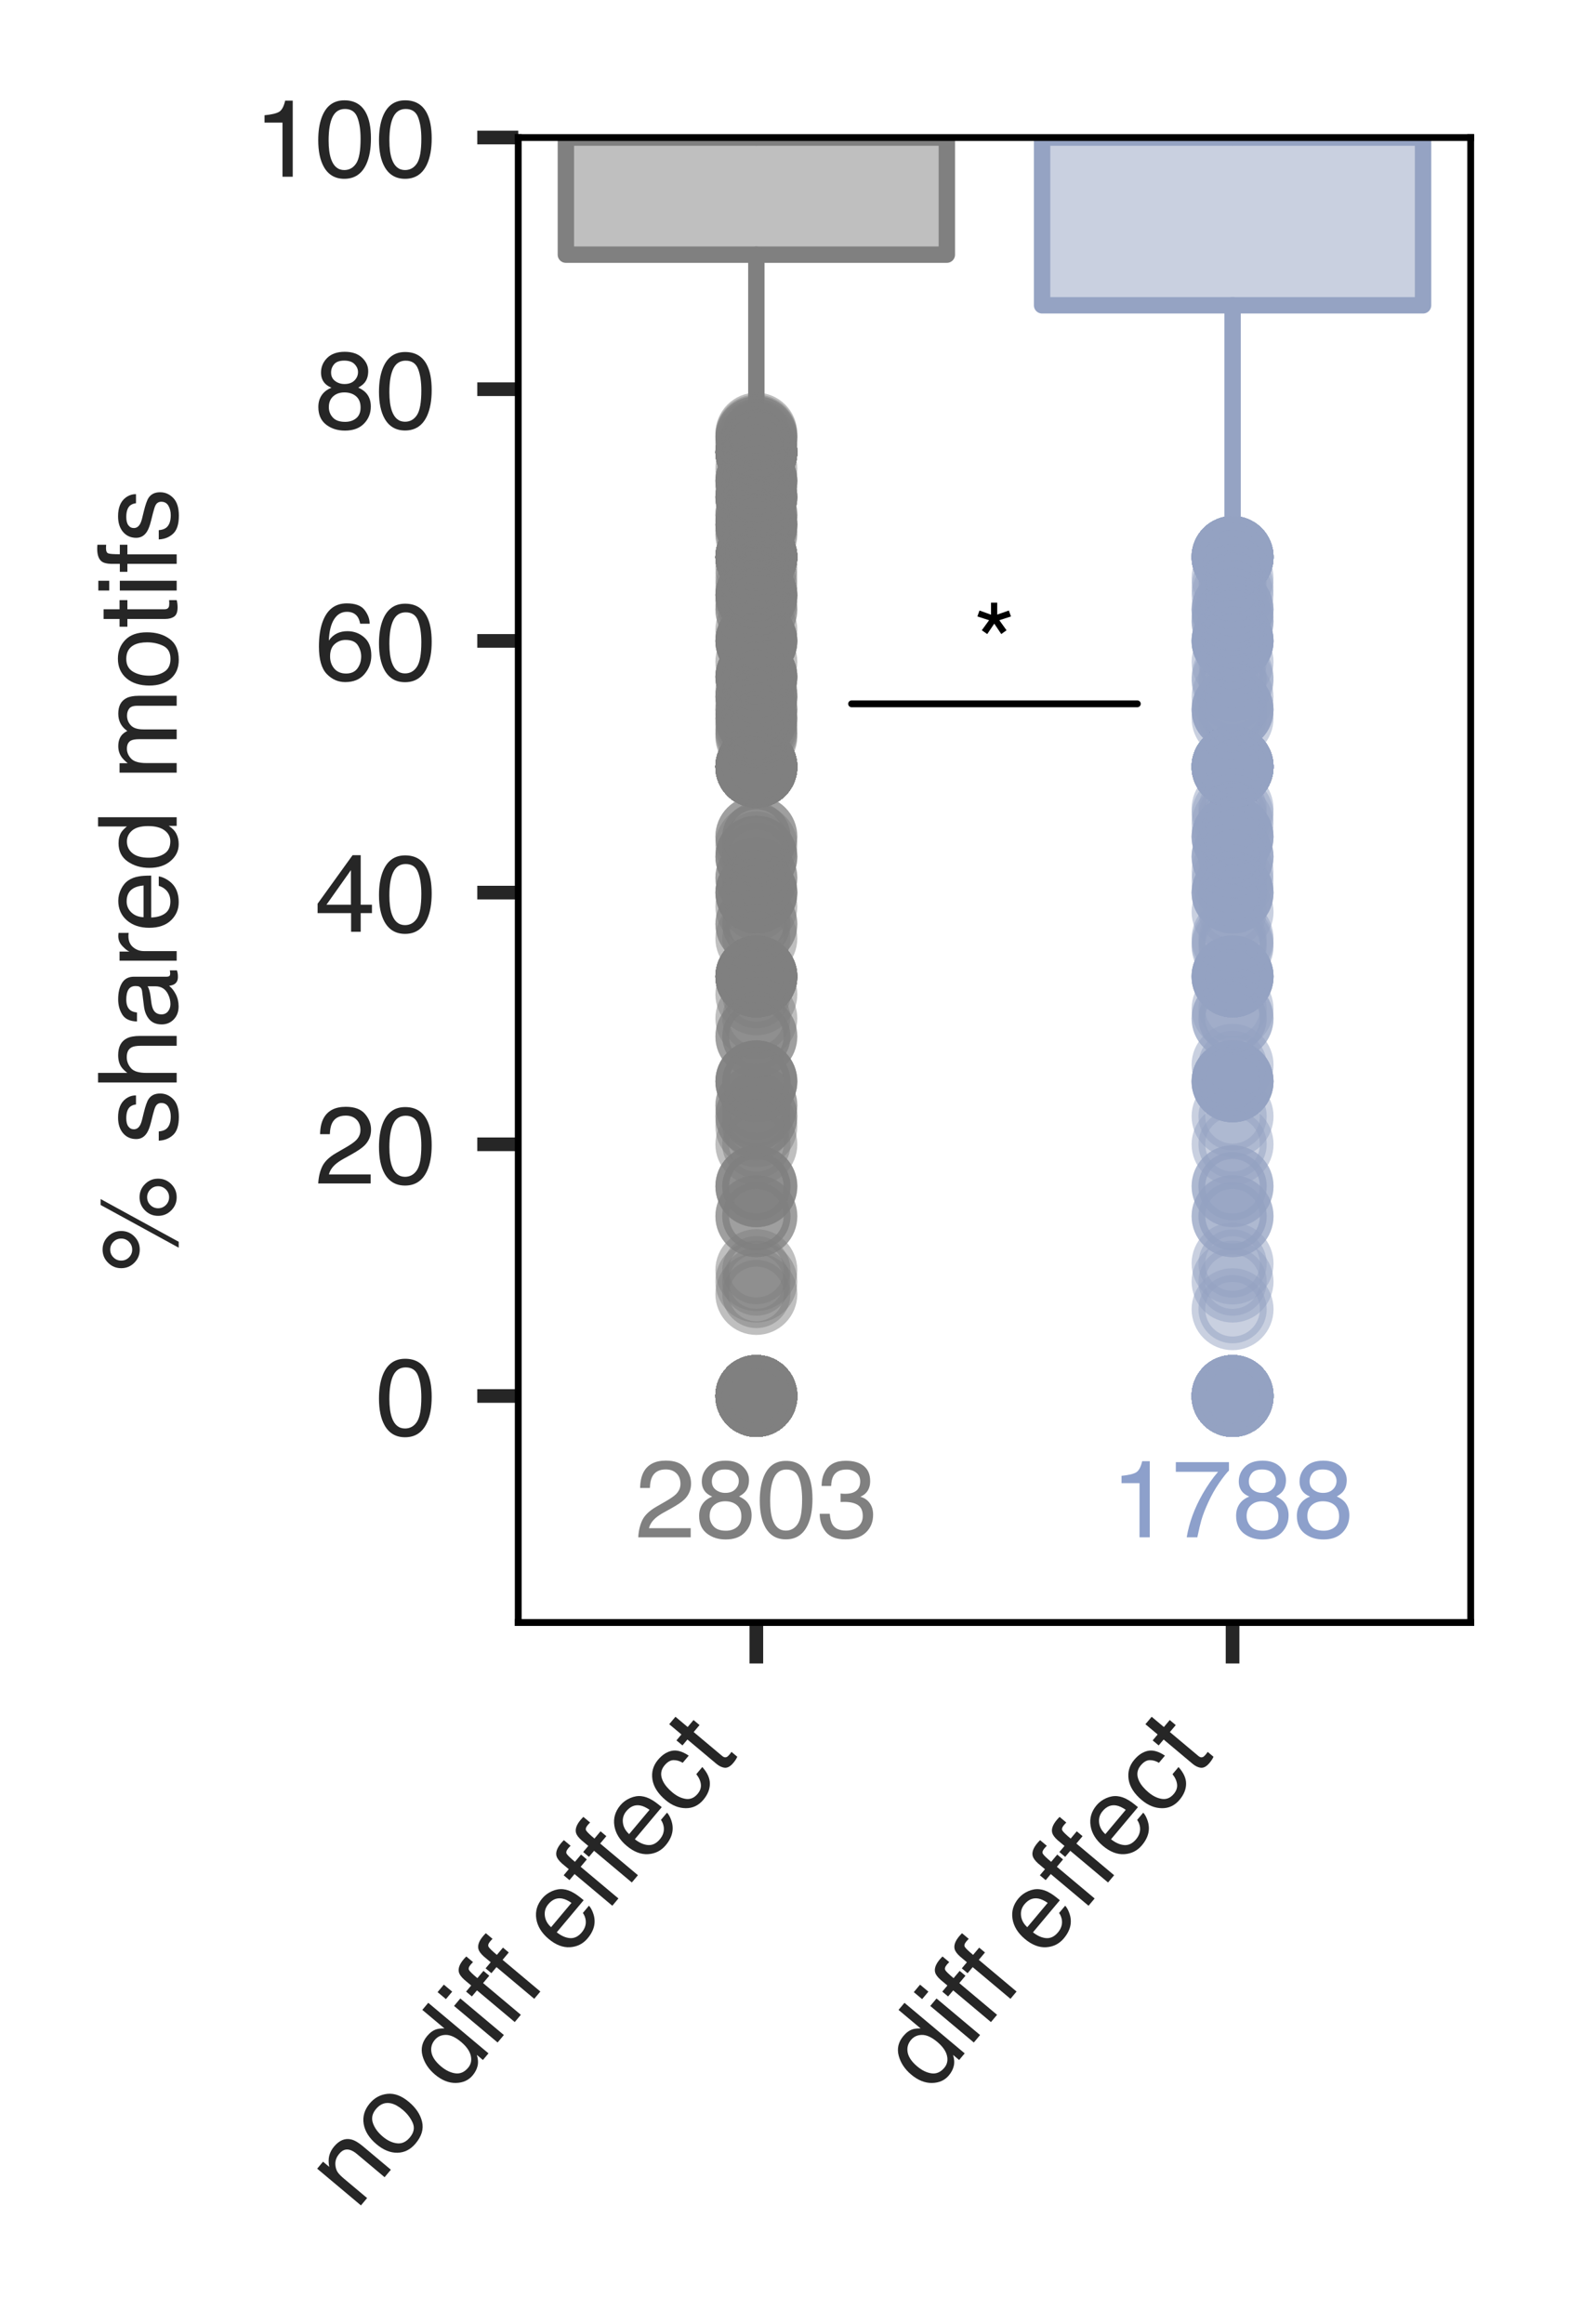 <?xml version="1.0" encoding="utf-8" standalone="no"?>
<!DOCTYPE svg PUBLIC "-//W3C//DTD SVG 1.1//EN"
  "http://www.w3.org/Graphics/SVG/1.1/DTD/svg11.dtd">
<!-- Created with matplotlib (https://matplotlib.org/) -->
<svg height="170.133pt" version="1.1" viewBox="0 0 114.903 170.133" width="114.903pt" xmlns="http://www.w3.org/2000/svg" xmlns:xlink="http://www.w3.org/1999/xlink">
 <defs>
  <style type="text/css">
*{stroke-linecap:butt;stroke-linejoin:round;}
  </style>
 </defs>
 <g id="figure_1">
  <g id="patch_1">
   <path d="M 0 170.133 
L 114.903 170.133 
L 114.903 0 
L 0 0 
z
" style="fill:#ffffff;"/>
  </g>
  <g id="axes_1">
   <g id="patch_2">
    <path d="M 37.953 118.789 
L 107.703 118.789 
L 107.703 10.069 
L 37.953 10.069 
z
" style="fill:#ffffff;"/>
   </g>
   <g id="matplotlib.axis_1">
    <g id="xtick_1">
     <g id="line2d_1">
      <defs>
       <path d="M 0 0 
L 0 3 
" id="me9f5eb8636" style="stroke:#262626;"/>
      </defs>
      <g>
       <use style="fill:#262626;stroke:#262626;" x="55.39" xlink:href="#me9f5eb8636" y="118.789"/>
      </g>
     </g>
     <g id="text_1">
      <!-- no diff effect -->
      <defs>
       <path d="M 6.453 52.297 
L 14.797 52.297 
L 14.797 44.875 
Q 18.5 49.469 22.656 51.469 
Q 26.812 53.469 31.891 53.469 
Q 43.016 53.469 46.922 45.703 
Q 49.078 41.453 49.078 33.547 
L 49.078 0 
L 40.141 0 
L 40.141 32.953 
Q 40.141 37.75 38.719 40.672 
Q 36.375 45.562 30.219 45.562 
Q 27.094 45.562 25.094 44.922 
Q 21.484 43.844 18.75 40.625 
Q 16.547 38.031 15.891 35.266 
Q 15.234 32.516 15.234 27.391 
L 15.234 0 
L 6.453 0 
z
M 27.094 53.562 
z
" id="Helvetica-110"/>
       <path d="M 27.203 5.672 
Q 35.938 5.672 39.188 12.281 
Q 42.438 18.891 42.438 27 
Q 42.438 34.328 40.094 38.922 
Q 36.375 46.141 27.297 46.141 
Q 19.234 46.141 15.578 39.984 
Q 11.922 33.844 11.922 25.141 
Q 11.922 16.797 15.578 11.234 
Q 19.234 5.672 27.203 5.672 
z
M 27.547 53.812 
Q 37.641 53.812 44.625 47.062 
Q 51.609 40.328 51.609 27.25 
Q 51.609 14.594 45.453 6.344 
Q 39.312 -1.906 26.375 -1.906 
Q 15.578 -1.906 9.219 5.391 
Q 2.875 12.703 2.875 25 
Q 2.875 38.188 9.562 46 
Q 16.266 53.812 27.547 53.812 
z
M 27.25 53.562 
z
" id="Helvetica-111"/>
       <path id="Helvetica-32"/>
       <path d="M 12.016 25.531 
Q 12.016 17.141 15.578 11.469 
Q 19.141 5.812 27 5.812 
Q 33.109 5.812 37.031 11.062 
Q 40.969 16.312 40.969 26.125 
Q 40.969 36.031 36.906 40.797 
Q 32.859 45.562 26.906 45.562 
Q 20.266 45.562 16.141 40.484 
Q 12.016 35.406 12.016 25.531 
z
M 25.25 53.219 
Q 31.25 53.219 35.297 50.688 
Q 37.641 49.219 40.625 45.562 
L 40.625 71.969 
L 49.078 71.969 
L 49.078 0 
L 41.156 0 
L 41.156 7.281 
Q 38.094 2.438 33.891 0.281 
Q 29.688 -1.859 24.266 -1.859 
Q 15.531 -1.859 9.125 5.484 
Q 2.734 12.844 2.734 25.047 
Q 2.734 36.469 8.562 44.844 
Q 14.406 53.219 25.25 53.219 
z
" id="Helvetica-100"/>
       <path d="M 6.453 52.047 
L 15.375 52.047 
L 15.375 0 
L 6.453 0 
z
M 6.453 71.734 
L 15.375 71.734 
L 15.375 61.766 
L 6.453 61.766 
z
" id="Helvetica-105"/>
       <path d="M 8.641 60.25 
Q 8.844 65.719 10.547 68.266 
Q 13.625 72.75 22.406 72.75 
Q 23.25 72.75 24.125 72.703 
Q 25 72.656 26.125 72.562 
L 26.125 64.547 
Q 24.75 64.656 24.141 64.672 
Q 23.531 64.703 23 64.703 
Q 19 64.703 18.219 62.625 
Q 17.438 60.547 17.438 52.047 
L 26.125 52.047 
L 26.125 45.125 
L 17.328 45.125 
L 17.328 0 
L 8.641 0 
L 8.641 45.125 
L 1.375 45.125 
L 1.375 52.047 
L 8.641 52.047 
L 8.641 60.25 
z
" id="Helvetica-102"/>
       <path d="M 28.219 53.469 
Q 33.797 53.469 39.016 50.859 
Q 44.234 48.25 46.969 44.094 
Q 49.609 40.141 50.484 34.859 
Q 51.266 31.25 51.266 23.344 
L 12.938 23.344 
Q 13.188 15.375 16.703 10.562 
Q 20.219 5.766 27.594 5.766 
Q 34.469 5.766 38.578 10.297 
Q 40.922 12.938 41.891 16.406 
L 50.531 16.406 
Q 50.203 13.531 48.266 9.984 
Q 46.344 6.453 43.953 4.203 
Q 39.938 0.297 34.031 -1.078 
Q 30.859 -1.859 26.859 -1.859 
Q 17.094 -1.859 10.297 5.25 
Q 3.516 12.359 3.516 25.141 
Q 3.516 37.75 10.344 45.609 
Q 17.188 53.469 28.219 53.469 
z
M 42.234 30.328 
Q 41.703 36.031 39.75 39.453 
Q 36.141 45.797 27.688 45.797 
Q 21.625 45.797 17.516 41.422 
Q 13.422 37.062 13.188 30.328 
z
M 27.391 53.562 
z
" id="Helvetica-101"/>
       <path d="M 26.609 53.812 
Q 35.453 53.812 40.984 49.516 
Q 46.531 45.219 47.656 34.719 
L 39.109 34.719 
Q 38.328 39.547 35.547 42.75 
Q 32.766 45.953 26.609 45.953 
Q 18.219 45.953 14.594 37.75 
Q 12.25 32.422 12.25 24.609 
Q 12.25 16.75 15.562 11.375 
Q 18.891 6 26.031 6 
Q 31.5 6 34.688 9.344 
Q 37.891 12.703 39.109 18.5 
L 47.656 18.5 
Q 46.188 8.109 40.328 3.297 
Q 34.469 -1.516 25.344 -1.516 
Q 15.094 -1.516 8.984 5.984 
Q 2.875 13.484 2.875 24.703 
Q 2.875 38.484 9.562 46.141 
Q 16.266 53.812 26.609 53.812 
z
M 25.25 53.562 
z
" id="Helvetica-99"/>
       <path d="M 8.203 66.891 
L 17.094 66.891 
L 17.094 52.297 
L 25.438 52.297 
L 25.438 45.125 
L 17.094 45.125 
L 17.094 10.984 
Q 17.094 8.25 18.953 7.328 
Q 19.969 6.781 22.359 6.781 
Q 23 6.781 23.734 6.812 
Q 24.469 6.844 25.438 6.938 
L 25.438 0 
Q 23.922 -0.438 22.281 -0.625 
Q 20.656 -0.828 18.75 -0.828 
Q 12.594 -0.828 10.391 2.312 
Q 8.203 5.469 8.203 10.5 
L 8.203 45.125 
L 1.125 45.125 
L 1.125 52.297 
L 8.203 52.297 
z
" id="Helvetica-116"/>
      </defs>
      <g style="fill:#262626;" transform="translate(26.101 161.861)rotate(-50)scale(0.08 -0.08)">
       <use xlink:href="#Helvetica-110"/>
       <use x="55.615" xlink:href="#Helvetica-111"/>
       <use x="111.23" xlink:href="#Helvetica-32"/>
       <use x="139.014" xlink:href="#Helvetica-100"/>
       <use x="194.629" xlink:href="#Helvetica-105"/>
       <use x="216.846" xlink:href="#Helvetica-102"/>
       <use x="244.629" xlink:href="#Helvetica-102"/>
       <use x="272.412" xlink:href="#Helvetica-32"/>
       <use x="300.195" xlink:href="#Helvetica-101"/>
       <use x="355.811" xlink:href="#Helvetica-102"/>
       <use x="383.594" xlink:href="#Helvetica-102"/>
       <use x="411.377" xlink:href="#Helvetica-101"/>
       <use x="466.992" xlink:href="#Helvetica-99"/>
       <use x="516.992" xlink:href="#Helvetica-116"/>
      </g>
     </g>
    </g>
    <g id="xtick_2">
     <g id="line2d_2">
      <g>
       <use style="fill:#262626;stroke:#262626;" x="90.265" xlink:href="#me9f5eb8636" y="118.789"/>
      </g>
     </g>
     <g id="text_2">
      <!-- diff effect -->
      <g style="fill:#262626;" transform="translate(68.124 153.343)rotate(-50)scale(0.08 -0.08)">
       <use xlink:href="#Helvetica-100"/>
       <use x="55.615" xlink:href="#Helvetica-105"/>
       <use x="77.832" xlink:href="#Helvetica-102"/>
       <use x="105.615" xlink:href="#Helvetica-102"/>
       <use x="133.398" xlink:href="#Helvetica-32"/>
       <use x="161.182" xlink:href="#Helvetica-101"/>
       <use x="216.797" xlink:href="#Helvetica-102"/>
       <use x="244.58" xlink:href="#Helvetica-102"/>
       <use x="272.363" xlink:href="#Helvetica-101"/>
       <use x="327.979" xlink:href="#Helvetica-99"/>
       <use x="377.979" xlink:href="#Helvetica-116"/>
      </g>
     </g>
    </g>
   </g>
   <g id="matplotlib.axis_2">
    <g id="ytick_1">
     <g id="line2d_3">
      <defs>
       <path d="M 0 0 
L -3 0 
" id="md44852ec3f" style="stroke:#262626;"/>
      </defs>
      <g>
       <use style="fill:#262626;stroke:#262626;" x="37.953" xlink:href="#md44852ec3f" y="102.205"/>
      </g>
     </g>
     <g id="text_3">
      <!-- 0 -->
      <defs>
       <path d="M 27.047 69.922 
Q 40.625 69.922 46.688 58.734 
Q 51.375 50.094 51.375 35.062 
Q 51.375 20.797 47.125 11.469 
Q 40.969 -1.906 27 -1.906 
Q 14.406 -1.906 8.25 9.031 
Q 3.125 18.172 3.125 33.547 
Q 3.125 45.453 6.203 54 
Q 11.969 69.922 27.047 69.922 
z
M 26.953 6.109 
Q 33.797 6.109 37.844 12.156 
Q 41.891 18.219 41.891 34.719 
Q 41.891 46.625 38.953 54.312 
Q 36.031 62.016 27.594 62.016 
Q 19.828 62.016 16.234 54.703 
Q 12.641 47.406 12.641 33.203 
Q 12.641 22.516 14.938 16.016 
Q 18.453 6.109 26.953 6.109 
z
" id="Helvetica-48"/>
      </defs>
      <g style="fill:#262626;" transform="translate(27.504 105.074)scale(0.08 -0.08)">
       <use xlink:href="#Helvetica-48"/>
      </g>
     </g>
    </g>
    <g id="ytick_2">
     <g id="line2d_4">
      <g>
       <use style="fill:#262626;stroke:#262626;" x="37.953" xlink:href="#md44852ec3f" y="83.778"/>
      </g>
     </g>
     <g id="text_4">
      <!-- 20 -->
      <defs>
       <path d="M 3.125 0 
Q 3.609 9.031 6.859 15.719 
Q 10.109 22.406 19.531 27.875 
L 28.906 33.297 
Q 35.203 36.969 37.75 39.547 
Q 41.75 43.609 41.75 48.828 
Q 41.75 54.938 38.078 58.516 
Q 34.422 62.109 28.328 62.109 
Q 19.281 62.109 15.828 55.281 
Q 13.969 51.609 13.766 45.125 
L 4.828 45.125 
Q 4.984 54.25 8.203 60.016 
Q 13.922 70.172 28.375 70.172 
Q 40.375 70.172 45.922 63.672 
Q 51.469 57.172 51.469 49.219 
Q 51.469 40.828 45.562 34.859 
Q 42.141 31.391 33.297 26.469 
L 26.609 22.75 
Q 21.828 20.125 19.094 17.719 
Q 14.203 13.484 12.938 8.297 
L 51.125 8.297 
L 51.125 0 
L 3.125 0 
z
" id="Helvetica-50"/>
      </defs>
      <g style="fill:#262626;" transform="translate(23.055 86.647)scale(0.08 -0.08)">
       <use xlink:href="#Helvetica-50"/>
       <use x="55.615" xlink:href="#Helvetica-48"/>
      </g>
     </g>
    </g>
    <g id="ytick_3">
     <g id="line2d_5">
      <g>
       <use style="fill:#262626;stroke:#262626;" x="37.953" xlink:href="#md44852ec3f" y="65.351"/>
      </g>
     </g>
     <g id="text_5">
      <!-- 40 -->
      <defs>
       <path d="M 33.062 24.75 
L 33.062 56.453 
L 10.641 24.75 
z
M 33.203 0 
L 33.203 17.094 
L 2.547 17.094 
L 2.547 25.688 
L 34.578 70.125 
L 42 70.125 
L 42 24.75 
L 52.297 24.75 
L 52.297 17.094 
L 42 17.094 
L 42 0 
z
" id="Helvetica-52"/>
      </defs>
      <g style="fill:#262626;" transform="translate(23.055 68.22)scale(0.08 -0.08)">
       <use xlink:href="#Helvetica-52"/>
       <use x="55.615" xlink:href="#Helvetica-48"/>
      </g>
     </g>
    </g>
    <g id="ytick_4">
     <g id="line2d_6">
      <g>
       <use style="fill:#262626;stroke:#262626;" x="37.953" xlink:href="#md44852ec3f" y="46.924"/>
      </g>
     </g>
     <g id="text_6">
      <!-- 60 -->
      <defs>
       <path d="M 29.25 70.219 
Q 40.969 70.219 45.578 64.141 
Q 50.203 58.062 50.203 51.609 
L 41.5 51.609 
Q 40.719 55.766 39.016 58.109 
Q 35.844 62.5 29.391 62.5 
Q 22.016 62.5 17.672 55.688 
Q 13.328 48.875 12.844 36.188 
Q 15.875 40.625 20.453 42.828 
Q 24.656 44.781 29.828 44.781 
Q 38.625 44.781 45.156 39.156 
Q 51.703 33.547 51.703 22.406 
Q 51.703 12.891 45.5 5.531 
Q 39.312 -1.812 27.828 -1.812 
Q 18.016 -1.812 10.891 5.641 
Q 3.766 13.094 3.766 30.719 
Q 3.766 43.75 6.938 52.828 
Q 13.031 70.219 29.25 70.219 
z
M 28.609 6 
Q 35.547 6 38.984 10.656 
Q 42.438 15.328 42.438 21.688 
Q 42.438 27.047 39.359 31.906 
Q 36.281 36.766 28.172 36.766 
Q 22.516 36.766 18.234 33 
Q 13.969 29.25 13.969 21.688 
Q 13.969 15.047 17.844 10.516 
Q 21.734 6 28.609 6 
z
" id="Helvetica-54"/>
      </defs>
      <g style="fill:#262626;" transform="translate(23.055 49.793)scale(0.08 -0.08)">
       <use xlink:href="#Helvetica-54"/>
       <use x="55.615" xlink:href="#Helvetica-48"/>
      </g>
     </g>
    </g>
    <g id="ytick_5">
     <g id="line2d_7">
      <g>
       <use style="fill:#262626;stroke:#262626;" x="37.953" xlink:href="#md44852ec3f" y="28.496"/>
      </g>
     </g>
     <g id="text_7">
      <!-- 80 -->
      <defs>
       <path d="M 27.203 40.625 
Q 33.016 40.625 36.281 43.875 
Q 39.547 47.125 39.547 51.609 
Q 39.547 55.516 36.422 58.781 
Q 33.297 62.062 26.906 62.062 
Q 20.562 62.062 17.719 58.781 
Q 14.891 55.516 14.891 51.125 
Q 14.891 46.188 18.547 43.406 
Q 22.219 40.625 27.203 40.625 
z
M 27.734 6 
Q 33.844 6 37.859 9.297 
Q 41.891 12.594 41.891 19.141 
Q 41.891 25.922 37.734 29.438 
Q 33.594 32.953 27.094 32.953 
Q 20.797 32.953 16.812 29.359 
Q 12.844 25.781 12.844 19.438 
Q 12.844 13.969 16.484 9.984 
Q 20.125 6 27.734 6 
z
M 15.234 37.25 
Q 11.578 38.812 9.516 40.922 
Q 5.672 44.828 5.672 51.078 
Q 5.672 58.891 11.328 64.5 
Q 17 70.125 27.391 70.125 
Q 37.453 70.125 43.156 64.812 
Q 48.875 59.516 48.875 52.438 
Q 48.875 45.906 45.562 41.844 
Q 43.703 39.547 39.797 37.359 
Q 44.141 35.359 46.625 32.766 
Q 51.266 27.875 51.266 20.062 
Q 51.266 10.844 45.062 4.422 
Q 38.875 -2 27.547 -2 
Q 17.328 -2 10.266 3.531 
Q 3.219 9.078 3.219 19.625 
Q 3.219 25.828 6.25 30.344 
Q 9.281 34.859 15.234 37.25 
z
" id="Helvetica-56"/>
      </defs>
      <g style="fill:#262626;" transform="translate(23.055 31.366)scale(0.08 -0.08)">
       <use xlink:href="#Helvetica-56"/>
       <use x="55.615" xlink:href="#Helvetica-48"/>
      </g>
     </g>
    </g>
    <g id="ytick_6">
     <g id="line2d_8">
      <g>
       <use style="fill:#262626;stroke:#262626;" x="37.953" xlink:href="#md44852ec3f" y="10.069"/>
      </g>
     </g>
     <g id="text_8">
      <!-- 100 -->
      <defs>
       <path d="M 9.578 49.516 
L 9.578 56.25 
Q 19.094 57.172 22.844 59.344 
Q 26.609 61.531 28.469 69.625 
L 35.406 69.625 
L 35.406 0 
L 26.031 0 
L 26.031 49.516 
z
" id="Helvetica-49"/>
      </defs>
      <g style="fill:#262626;" transform="translate(18.606 12.939)scale(0.08 -0.08)">
       <use xlink:href="#Helvetica-49"/>
       <use x="55.615" xlink:href="#Helvetica-48"/>
       <use x="111.23" xlink:href="#Helvetica-48"/>
      </g>
     </g>
    </g>
    <g id="text_9">
     <!-- % shared motifs -->
     <defs>
      <path d="M 68.172 33.984 
Q 75.203 33.984 80.172 29 
Q 85.156 24.031 85.156 17 
Q 85.156 9.969 80.172 4.984 
Q 75.203 0 68.172 0 
Q 61.078 0 56.094 4.984 
Q 51.125 9.969 51.125 17 
Q 51.125 24.031 56.094 29 
Q 61.078 33.984 68.172 33.984 
z
M 61.078 69.625 
L 66.5 69.625 
L 27.391 -1.859 
L 21.969 -1.859 
z
M 20.219 40.719 
Q 24.422 40.719 27.375 43.672 
Q 30.328 46.625 30.328 50.781 
Q 30.328 54.938 27.375 57.891 
Q 24.422 60.844 20.219 60.844 
Q 16.062 60.844 13.109 57.906 
Q 10.156 54.984 10.156 50.781 
Q 10.156 46.625 13.109 43.672 
Q 16.062 40.719 20.219 40.719 
z
M 20.219 67.828 
Q 27.297 67.828 32.266 62.812 
Q 37.25 57.812 37.25 50.781 
Q 37.25 43.75 32.266 38.766 
Q 27.297 33.797 20.219 33.797 
Q 13.188 33.797 8.203 38.766 
Q 3.219 43.75 3.219 50.781 
Q 3.219 57.812 8.203 62.812 
Q 13.188 67.828 20.219 67.828 
z
M 68.172 6.938 
Q 72.312 6.938 75.266 9.891 
Q 78.219 12.844 78.219 17 
Q 78.219 21.141 75.266 24.094 
Q 72.312 27.047 68.172 27.047 
Q 63.969 27.047 61.016 24.094 
Q 58.062 21.141 58.062 17 
Q 58.062 12.844 61.016 9.891 
Q 63.969 6.938 68.172 6.938 
z
" id="Helvetica-37"/>
      <path d="M 11.672 16.406 
Q 12.062 12.016 13.875 9.672 
Q 17.188 5.422 25.391 5.422 
Q 30.281 5.422 33.984 7.547 
Q 37.703 9.672 37.703 14.109 
Q 37.703 17.484 34.719 19.234 
Q 32.812 20.312 27.203 21.734 
L 20.219 23.484 
Q 13.531 25.141 10.359 27.203 
Q 4.688 30.766 4.688 37.062 
Q 4.688 44.484 10.031 49.062 
Q 15.375 53.656 24.422 53.656 
Q 36.234 53.656 41.453 46.734 
Q 44.734 42.328 44.625 37.25 
L 36.328 37.25 
Q 36.078 40.234 34.234 42.672 
Q 31.203 46.141 23.734 46.141 
Q 18.75 46.141 16.188 44.234 
Q 13.625 42.328 13.625 39.203 
Q 13.625 35.797 17 33.734 
Q 18.953 32.516 22.75 31.594 
L 28.562 30.172 
Q 38.031 27.875 41.266 25.734 
Q 46.391 22.359 46.391 15.141 
Q 46.391 8.156 41.094 3.078 
Q 35.797 -2 24.953 -2 
Q 13.281 -2 8.422 3.297 
Q 3.562 8.594 3.219 16.406 
z
M 24.656 53.562 
z
" id="Helvetica-115"/>
      <path d="M 6.453 71.969 
L 15.234 71.969 
L 15.234 45.219 
Q 18.359 49.172 20.844 50.781 
Q 25.094 53.562 31.453 53.562 
Q 42.828 53.562 46.875 45.609 
Q 49.078 41.266 49.078 33.547 
L 49.078 0 
L 40.047 0 
L 40.047 32.953 
Q 40.047 38.719 38.578 41.406 
Q 36.188 45.703 29.594 45.703 
Q 24.125 45.703 19.672 41.938 
Q 15.234 38.188 15.234 27.734 
L 15.234 0 
L 6.453 0 
z
" id="Helvetica-104"/>
      <path d="M 13.188 13.922 
Q 13.188 10.109 15.969 7.906 
Q 18.75 5.719 22.562 5.719 
Q 27.203 5.719 31.547 7.859 
Q 38.875 11.422 38.875 19.531 
L 38.875 26.609 
Q 37.25 25.594 34.703 24.906 
Q 32.172 24.219 29.734 23.922 
L 24.422 23.25 
Q 19.625 22.609 17.234 21.234 
Q 13.188 18.953 13.188 13.922 
z
M 34.469 31.688 
Q 37.5 32.078 38.531 34.234 
Q 39.109 35.406 39.109 37.594 
Q 39.109 42.094 35.906 44.109 
Q 32.719 46.141 26.766 46.141 
Q 19.875 46.141 17 42.438 
Q 15.375 40.375 14.891 36.328 
L 6.688 36.328 
Q 6.938 46 12.969 49.781 
Q 19 53.562 26.953 53.562 
Q 36.188 53.562 41.938 50.047 
Q 47.656 46.531 47.656 39.109 
L 47.656 8.984 
Q 47.656 7.625 48.219 6.781 
Q 48.781 5.953 50.594 5.953 
Q 51.172 5.953 51.906 6.031 
Q 52.641 6.109 53.469 6.25 
L 53.469 -0.25 
Q 51.422 -0.828 50.344 -0.969 
Q 49.266 -1.125 47.406 -1.125 
Q 42.875 -1.125 40.828 2.094 
Q 39.75 3.812 39.312 6.938 
Q 36.625 3.422 31.594 0.828 
Q 26.562 -1.766 20.516 -1.766 
Q 13.234 -1.766 8.609 2.656 
Q 4 7.078 4 13.719 
Q 4 21 8.547 25 
Q 13.094 29 20.453 29.938 
z
M 27.203 53.562 
z
" id="Helvetica-97"/>
      <path d="M 6.688 52.297 
L 15.047 52.297 
L 15.047 43.266 
Q 16.062 45.906 20.062 49.688 
Q 24.078 53.469 29.297 53.469 
Q 29.547 53.469 30.125 53.422 
Q 30.719 53.375 32.125 53.219 
L 32.125 43.953 
Q 31.344 44.094 30.688 44.141 
Q 30.031 44.188 29.25 44.188 
Q 22.609 44.188 19.047 39.906 
Q 15.484 35.641 15.484 30.078 
L 15.484 0 
L 6.688 0 
z
" id="Helvetica-114"/>
      <path d="M 6.453 52.297 
L 15.141 52.297 
L 15.141 44.875 
Q 18.266 48.734 20.797 50.484 
Q 25.141 53.469 30.672 53.469 
Q 36.922 53.469 40.719 50.391 
Q 42.875 48.641 44.625 45.219 
Q 47.562 49.422 51.516 51.438 
Q 55.469 53.469 60.406 53.469 
Q 70.953 53.469 74.75 45.844 
Q 76.812 41.75 76.812 34.812 
L 76.812 0 
L 67.672 0 
L 67.672 36.328 
Q 67.672 41.547 65.062 43.5 
Q 62.453 45.453 58.688 45.453 
Q 53.516 45.453 49.781 41.984 
Q 46.047 38.531 46.047 30.422 
L 46.047 0 
L 37.109 0 
L 37.109 34.125 
Q 37.109 39.453 35.844 41.891 
Q 33.844 45.562 28.375 45.562 
Q 23.391 45.562 19.312 41.703 
Q 15.234 37.844 15.234 27.734 
L 15.234 0 
L 6.453 0 
z
" id="Helvetica-109"/>
     </defs>
     <g style="fill:#262626;" transform="translate(12.939 93.106)rotate(-90)scale(0.08 -0.08)">
      <use xlink:href="#Helvetica-37"/>
      <use x="88.916" xlink:href="#Helvetica-32"/>
      <use x="116.699" xlink:href="#Helvetica-115"/>
      <use x="166.699" xlink:href="#Helvetica-104"/>
      <use x="222.314" xlink:href="#Helvetica-97"/>
      <use x="277.93" xlink:href="#Helvetica-114"/>
      <use x="311.23" xlink:href="#Helvetica-101"/>
      <use x="366.846" xlink:href="#Helvetica-100"/>
      <use x="422.461" xlink:href="#Helvetica-32"/>
      <use x="450.244" xlink:href="#Helvetica-109"/>
      <use x="533.545" xlink:href="#Helvetica-111"/>
      <use x="589.16" xlink:href="#Helvetica-116"/>
      <use x="616.943" xlink:href="#Helvetica-105"/>
      <use x="639.16" xlink:href="#Helvetica-102"/>
      <use x="666.943" xlink:href="#Helvetica-115"/>
     </g>
    </g>
   </g>
   <g id="patch_3">
    <path clip-path="url(#pc89421b514)" d="M 41.44 18.645 
L 69.34 18.645 
L 69.34 10.069 
L 41.44 10.069 
L 41.44 18.645 
z
" style="fill:#808080;fill-opacity:0.5;stroke:#808080;stroke-linejoin:miter;stroke-width:1.2;"/>
   </g>
   <g id="patch_4">
    <path clip-path="url(#pc89421b514)" d="M 76.315 22.354 
L 104.215 22.354 
L 104.215 10.069 
L 76.315 10.069 
L 76.315 22.354 
z
" style="fill:#95a3c3;fill-opacity:0.5;stroke:#95a3c3;stroke-linejoin:miter;stroke-width:1.2;"/>
   </g>
   <g id="line2d_9">
    <path clip-path="url(#pc89421b514)" d="M 55.39 18.645 
L 55.39 31.331 
" style="fill:none;stroke:#808080;stroke-linecap:round;stroke-width:1.2;"/>
   </g>
   <g id="line2d_10">
    <path clip-path="url(#pc89421b514)" d="M 55.39 10.069 
L 55.39 10.069 
" style="fill:none;stroke:#808080;stroke-linecap:round;stroke-width:1.2;"/>
   </g>
   <g id="line2d_11">
    <defs>
     <path d="M 0 2.5 
C 0.663 2.5 1.299 2.237 1.768 1.768 
C 2.237 1.299 2.5 0.663 2.5 0 
C 2.5 -0.663 2.237 -1.299 1.768 -1.768 
C 1.299 -2.237 0.663 -2.5 0 -2.5 
C -0.663 -2.5 -1.299 -2.237 -1.768 -1.768 
C -2.237 -1.299 -2.5 -0.663 -2.5 0 
C -2.5 0.663 -2.237 1.299 -1.768 1.768 
C -1.299 2.237 -0.663 2.5 0 2.5 
z
" id="m280c180eb1" style="stroke:#808080;stroke-opacity:0.5;"/>
    </defs>
    <g clip-path="url(#pc89421b514)">
     <use style="fill:#808080;fill-opacity:0.5;stroke:#808080;stroke-opacity:0.5;" x="55.39" xlink:href="#m280c180eb1" y="56.137"/>
     <use style="fill:#808080;fill-opacity:0.5;stroke:#808080;stroke-opacity:0.5;" x="55.39" xlink:href="#m280c180eb1" y="40.781"/>
     <use style="fill:#808080;fill-opacity:0.5;stroke:#808080;stroke-opacity:0.5;" x="55.39" xlink:href="#m280c180eb1" y="56.137"/>
     <use style="fill:#808080;fill-opacity:0.5;stroke:#808080;stroke-opacity:0.5;" x="55.39" xlink:href="#m280c180eb1" y="102.205"/>
     <use style="fill:#808080;fill-opacity:0.5;stroke:#808080;stroke-opacity:0.5;" x="55.39" xlink:href="#m280c180eb1" y="56.137"/>
     <use style="fill:#808080;fill-opacity:0.5;stroke:#808080;stroke-opacity:0.5;" x="55.39" xlink:href="#m280c180eb1" y="53.943"/>
     <use style="fill:#808080;fill-opacity:0.5;stroke:#808080;stroke-opacity:0.5;" x="55.39" xlink:href="#m280c180eb1" y="102.205"/>
     <use style="fill:#808080;fill-opacity:0.5;stroke:#808080;stroke-opacity:0.5;" x="55.39" xlink:href="#m280c180eb1" y="56.137"/>
     <use style="fill:#808080;fill-opacity:0.5;stroke:#808080;stroke-opacity:0.5;" x="55.39" xlink:href="#m280c180eb1" y="67.654"/>
     <use style="fill:#808080;fill-opacity:0.5;stroke:#808080;stroke-opacity:0.5;" x="55.39" xlink:href="#m280c180eb1" y="40.781"/>
     <use style="fill:#808080;fill-opacity:0.5;stroke:#808080;stroke-opacity:0.5;" x="55.39" xlink:href="#m280c180eb1" y="35.197"/>
     <use style="fill:#808080;fill-opacity:0.5;stroke:#808080;stroke-opacity:0.5;" x="55.39" xlink:href="#m280c180eb1" y="102.205"/>
     <use style="fill:#808080;fill-opacity:0.5;stroke:#808080;stroke-opacity:0.5;" x="55.39" xlink:href="#m280c180eb1" y="43.573"/>
     <use style="fill:#808080;fill-opacity:0.5;stroke:#808080;stroke-opacity:0.5;" x="55.39" xlink:href="#m280c180eb1" y="33.103"/>
     <use style="fill:#808080;fill-opacity:0.5;stroke:#808080;stroke-opacity:0.5;" x="55.39" xlink:href="#m280c180eb1" y="56.137"/>
     <use style="fill:#808080;fill-opacity:0.5;stroke:#808080;stroke-opacity:0.5;" x="55.39" xlink:href="#m280c180eb1" y="49.556"/>
     <use style="fill:#808080;fill-opacity:0.5;stroke:#808080;stroke-opacity:0.5;" x="55.39" xlink:href="#m280c180eb1" y="102.205"/>
     <use style="fill:#808080;fill-opacity:0.5;stroke:#808080;stroke-opacity:0.5;" x="55.39" xlink:href="#m280c180eb1" y="86.849"/>
     <use style="fill:#808080;fill-opacity:0.5;stroke:#808080;stroke-opacity:0.5;" x="55.39" xlink:href="#m280c180eb1" y="102.205"/>
     <use style="fill:#808080;fill-opacity:0.5;stroke:#808080;stroke-opacity:0.5;" x="55.39" xlink:href="#m280c180eb1" y="71.493"/>
     <use style="fill:#808080;fill-opacity:0.5;stroke:#808080;stroke-opacity:0.5;" x="55.39" xlink:href="#m280c180eb1" y="56.137"/>
     <use style="fill:#808080;fill-opacity:0.5;stroke:#808080;stroke-opacity:0.5;" x="55.39" xlink:href="#m280c180eb1" y="51.949"/>
     <use style="fill:#808080;fill-opacity:0.5;stroke:#808080;stroke-opacity:0.5;" x="55.39" xlink:href="#m280c180eb1" y="56.137"/>
     <use style="fill:#808080;fill-opacity:0.5;stroke:#808080;stroke-opacity:0.5;" x="55.39" xlink:href="#m280c180eb1" y="40.781"/>
     <use style="fill:#808080;fill-opacity:0.5;stroke:#808080;stroke-opacity:0.5;" x="55.39" xlink:href="#m280c180eb1" y="102.205"/>
     <use style="fill:#808080;fill-opacity:0.5;stroke:#808080;stroke-opacity:0.5;" x="55.39" xlink:href="#m280c180eb1" y="56.137"/>
     <use style="fill:#808080;fill-opacity:0.5;stroke:#808080;stroke-opacity:0.5;" x="55.39" xlink:href="#m280c180eb1" y="72.8"/>
     <use style="fill:#808080;fill-opacity:0.5;stroke:#808080;stroke-opacity:0.5;" x="55.39" xlink:href="#m280c180eb1" y="102.205"/>
     <use style="fill:#808080;fill-opacity:0.5;stroke:#808080;stroke-opacity:0.5;" x="55.39" xlink:href="#m280c180eb1" y="102.205"/>
     <use style="fill:#808080;fill-opacity:0.5;stroke:#808080;stroke-opacity:0.5;" x="55.39" xlink:href="#m280c180eb1" y="102.205"/>
     <use style="fill:#808080;fill-opacity:0.5;stroke:#808080;stroke-opacity:0.5;" x="55.39" xlink:href="#m280c180eb1" y="46.924"/>
     <use style="fill:#808080;fill-opacity:0.5;stroke:#808080;stroke-opacity:0.5;" x="55.39" xlink:href="#m280c180eb1" y="33.103"/>
     <use style="fill:#808080;fill-opacity:0.5;stroke:#808080;stroke-opacity:0.5;" x="55.39" xlink:href="#m280c180eb1" y="38.419"/>
     <use style="fill:#808080;fill-opacity:0.5;stroke:#808080;stroke-opacity:0.5;" x="55.39" xlink:href="#m280c180eb1" y="46.924"/>
     <use style="fill:#808080;fill-opacity:0.5;stroke:#808080;stroke-opacity:0.5;" x="55.39" xlink:href="#m280c180eb1" y="79.171"/>
     <use style="fill:#808080;fill-opacity:0.5;stroke:#808080;stroke-opacity:0.5;" x="55.39" xlink:href="#m280c180eb1" y="65.351"/>
     <use style="fill:#808080;fill-opacity:0.5;stroke:#808080;stroke-opacity:0.5;" x="55.39" xlink:href="#m280c180eb1" y="102.205"/>
     <use style="fill:#808080;fill-opacity:0.5;stroke:#808080;stroke-opacity:0.5;" x="55.39" xlink:href="#m280c180eb1" y="102.205"/>
     <use style="fill:#808080;fill-opacity:0.5;stroke:#808080;stroke-opacity:0.5;" x="55.39" xlink:href="#m280c180eb1" y="56.137"/>
     <use style="fill:#808080;fill-opacity:0.5;stroke:#808080;stroke-opacity:0.5;" x="55.39" xlink:href="#m280c180eb1" y="102.205"/>
     <use style="fill:#808080;fill-opacity:0.5;stroke:#808080;stroke-opacity:0.5;" x="55.39" xlink:href="#m280c180eb1" y="75.881"/>
     <use style="fill:#808080;fill-opacity:0.5;stroke:#808080;stroke-opacity:0.5;" x="55.39" xlink:href="#m280c180eb1" y="56.137"/>
     <use style="fill:#808080;fill-opacity:0.5;stroke:#808080;stroke-opacity:0.5;" x="55.39" xlink:href="#m280c180eb1" y="56.137"/>
     <use style="fill:#808080;fill-opacity:0.5;stroke:#808080;stroke-opacity:0.5;" x="55.39" xlink:href="#m280c180eb1" y="56.137"/>
     <use style="fill:#808080;fill-opacity:0.5;stroke:#808080;stroke-opacity:0.5;" x="55.39" xlink:href="#m280c180eb1" y="40.781"/>
     <use style="fill:#808080;fill-opacity:0.5;stroke:#808080;stroke-opacity:0.5;" x="55.39" xlink:href="#m280c180eb1" y="102.205"/>
     <use style="fill:#808080;fill-opacity:0.5;stroke:#808080;stroke-opacity:0.5;" x="55.39" xlink:href="#m280c180eb1" y="46.122"/>
     <use style="fill:#808080;fill-opacity:0.5;stroke:#808080;stroke-opacity:0.5;" x="55.39" xlink:href="#m280c180eb1" y="40.781"/>
     <use style="fill:#808080;fill-opacity:0.5;stroke:#808080;stroke-opacity:0.5;" x="55.39" xlink:href="#m280c180eb1" y="40.781"/>
     <use style="fill:#808080;fill-opacity:0.5;stroke:#808080;stroke-opacity:0.5;" x="55.39" xlink:href="#m280c180eb1" y="71.493"/>
     <use style="fill:#808080;fill-opacity:0.5;stroke:#808080;stroke-opacity:0.5;" x="55.39" xlink:href="#m280c180eb1" y="37.71"/>
     <use style="fill:#808080;fill-opacity:0.5;stroke:#808080;stroke-opacity:0.5;" x="55.39" xlink:href="#m280c180eb1" y="65.351"/>
     <use style="fill:#808080;fill-opacity:0.5;stroke:#808080;stroke-opacity:0.5;" x="55.39" xlink:href="#m280c180eb1" y="102.205"/>
     <use style="fill:#808080;fill-opacity:0.5;stroke:#808080;stroke-opacity:0.5;" x="55.39" xlink:href="#m280c180eb1" y="56.137"/>
     <use style="fill:#808080;fill-opacity:0.5;stroke:#808080;stroke-opacity:0.5;" x="55.39" xlink:href="#m280c180eb1" y="102.205"/>
     <use style="fill:#808080;fill-opacity:0.5;stroke:#808080;stroke-opacity:0.5;" x="55.39" xlink:href="#m280c180eb1" y="43.573"/>
     <use style="fill:#808080;fill-opacity:0.5;stroke:#808080;stroke-opacity:0.5;" x="55.39" xlink:href="#m280c180eb1" y="33.103"/>
     <use style="fill:#808080;fill-opacity:0.5;stroke:#808080;stroke-opacity:0.5;" x="55.39" xlink:href="#m280c180eb1" y="33.103"/>
     <use style="fill:#808080;fill-opacity:0.5;stroke:#808080;stroke-opacity:0.5;" x="55.39" xlink:href="#m280c180eb1" y="38.862"/>
     <use style="fill:#808080;fill-opacity:0.5;stroke:#808080;stroke-opacity:0.5;" x="55.39" xlink:href="#m280c180eb1" y="40.781"/>
     <use style="fill:#808080;fill-opacity:0.5;stroke:#808080;stroke-opacity:0.5;" x="55.39" xlink:href="#m280c180eb1" y="102.205"/>
     <use style="fill:#808080;fill-opacity:0.5;stroke:#808080;stroke-opacity:0.5;" x="55.39" xlink:href="#m280c180eb1" y="53.713"/>
     <use style="fill:#808080;fill-opacity:0.5;stroke:#808080;stroke-opacity:0.5;" x="55.39" xlink:href="#m280c180eb1" y="40.781"/>
     <use style="fill:#808080;fill-opacity:0.5;stroke:#808080;stroke-opacity:0.5;" x="55.39" xlink:href="#m280c180eb1" y="42.317"/>
     <use style="fill:#808080;fill-opacity:0.5;stroke:#808080;stroke-opacity:0.5;" x="55.39" xlink:href="#m280c180eb1" y="31.748"/>
     <use style="fill:#808080;fill-opacity:0.5;stroke:#808080;stroke-opacity:0.5;" x="55.39" xlink:href="#m280c180eb1" y="50.609"/>
     <use style="fill:#808080;fill-opacity:0.5;stroke:#808080;stroke-opacity:0.5;" x="55.39" xlink:href="#m280c180eb1" y="56.137"/>
     <use style="fill:#808080;fill-opacity:0.5;stroke:#808080;stroke-opacity:0.5;" x="55.39" xlink:href="#m280c180eb1" y="71.493"/>
     <use style="fill:#808080;fill-opacity:0.5;stroke:#808080;stroke-opacity:0.5;" x="55.39" xlink:href="#m280c180eb1" y="56.137"/>
     <use style="fill:#808080;fill-opacity:0.5;stroke:#808080;stroke-opacity:0.5;" x="55.39" xlink:href="#m280c180eb1" y="43.573"/>
     <use style="fill:#808080;fill-opacity:0.5;stroke:#808080;stroke-opacity:0.5;" x="55.39" xlink:href="#m280c180eb1" y="32.182"/>
     <use style="fill:#808080;fill-opacity:0.5;stroke:#808080;stroke-opacity:0.5;" x="55.39" xlink:href="#m280c180eb1" y="33.103"/>
     <use style="fill:#808080;fill-opacity:0.5;stroke:#808080;stroke-opacity:0.5;" x="55.39" xlink:href="#m280c180eb1" y="71.493"/>
     <use style="fill:#808080;fill-opacity:0.5;stroke:#808080;stroke-opacity:0.5;" x="55.39" xlink:href="#m280c180eb1" y="40.781"/>
     <use style="fill:#808080;fill-opacity:0.5;stroke:#808080;stroke-opacity:0.5;" x="55.39" xlink:href="#m280c180eb1" y="33.103"/>
     <use style="fill:#808080;fill-opacity:0.5;stroke:#808080;stroke-opacity:0.5;" x="55.39" xlink:href="#m280c180eb1" y="102.205"/>
     <use style="fill:#808080;fill-opacity:0.5;stroke:#808080;stroke-opacity:0.5;" x="55.39" xlink:href="#m280c180eb1" y="33.103"/>
     <use style="fill:#808080;fill-opacity:0.5;stroke:#808080;stroke-opacity:0.5;" x="55.39" xlink:href="#m280c180eb1" y="83.778"/>
     <use style="fill:#808080;fill-opacity:0.5;stroke:#808080;stroke-opacity:0.5;" x="55.39" xlink:href="#m280c180eb1" y="102.205"/>
     <use style="fill:#808080;fill-opacity:0.5;stroke:#808080;stroke-opacity:0.5;" x="55.39" xlink:href="#m280c180eb1" y="33.103"/>
     <use style="fill:#808080;fill-opacity:0.5;stroke:#808080;stroke-opacity:0.5;" x="55.39" xlink:href="#m280c180eb1" y="71.493"/>
     <use style="fill:#808080;fill-opacity:0.5;stroke:#808080;stroke-opacity:0.5;" x="55.39" xlink:href="#m280c180eb1" y="40.781"/>
     <use style="fill:#808080;fill-opacity:0.5;stroke:#808080;stroke-opacity:0.5;" x="55.39" xlink:href="#m280c180eb1" y="56.137"/>
     <use style="fill:#808080;fill-opacity:0.5;stroke:#808080;stroke-opacity:0.5;" x="55.39" xlink:href="#m280c180eb1" y="56.137"/>
     <use style="fill:#808080;fill-opacity:0.5;stroke:#808080;stroke-opacity:0.5;" x="55.39" xlink:href="#m280c180eb1" y="102.205"/>
     <use style="fill:#808080;fill-opacity:0.5;stroke:#808080;stroke-opacity:0.5;" x="55.39" xlink:href="#m280c180eb1" y="51.019"/>
     <use style="fill:#808080;fill-opacity:0.5;stroke:#808080;stroke-opacity:0.5;" x="55.39" xlink:href="#m280c180eb1" y="40.781"/>
     <use style="fill:#808080;fill-opacity:0.5;stroke:#808080;stroke-opacity:0.5;" x="55.39" xlink:href="#m280c180eb1" y="53.066"/>
     <use style="fill:#808080;fill-opacity:0.5;stroke:#808080;stroke-opacity:0.5;" x="55.39" xlink:href="#m280c180eb1" y="40.781"/>
     <use style="fill:#808080;fill-opacity:0.5;stroke:#808080;stroke-opacity:0.5;" x="55.39" xlink:href="#m280c180eb1" y="102.205"/>
     <use style="fill:#808080;fill-opacity:0.5;stroke:#808080;stroke-opacity:0.5;" x="55.39" xlink:href="#m280c180eb1" y="40.781"/>
     <use style="fill:#808080;fill-opacity:0.5;stroke:#808080;stroke-opacity:0.5;" x="55.39" xlink:href="#m280c180eb1" y="35.197"/>
     <use style="fill:#808080;fill-opacity:0.5;stroke:#808080;stroke-opacity:0.5;" x="55.39" xlink:href="#m280c180eb1" y="33.103"/>
     <use style="fill:#808080;fill-opacity:0.5;stroke:#808080;stroke-opacity:0.5;" x="55.39" xlink:href="#m280c180eb1" y="56.137"/>
     <use style="fill:#808080;fill-opacity:0.5;stroke:#808080;stroke-opacity:0.5;" x="55.39" xlink:href="#m280c180eb1" y="56.137"/>
     <use style="fill:#808080;fill-opacity:0.5;stroke:#808080;stroke-opacity:0.5;" x="55.39" xlink:href="#m280c180eb1" y="62.718"/>
     <use style="fill:#808080;fill-opacity:0.5;stroke:#808080;stroke-opacity:0.5;" x="55.39" xlink:href="#m280c180eb1" y="33.103"/>
     <use style="fill:#808080;fill-opacity:0.5;stroke:#808080;stroke-opacity:0.5;" x="55.39" xlink:href="#m280c180eb1" y="40.781"/>
     <use style="fill:#808080;fill-opacity:0.5;stroke:#808080;stroke-opacity:0.5;" x="55.39" xlink:href="#m280c180eb1" y="80.943"/>
     <use style="fill:#808080;fill-opacity:0.5;stroke:#808080;stroke-opacity:0.5;" x="55.39" xlink:href="#m280c180eb1" y="102.205"/>
     <use style="fill:#808080;fill-opacity:0.5;stroke:#808080;stroke-opacity:0.5;" x="55.39" xlink:href="#m280c180eb1" y="40.781"/>
     <use style="fill:#808080;fill-opacity:0.5;stroke:#808080;stroke-opacity:0.5;" x="55.39" xlink:href="#m280c180eb1" y="102.205"/>
     <use style="fill:#808080;fill-opacity:0.5;stroke:#808080;stroke-opacity:0.5;" x="55.39" xlink:href="#m280c180eb1" y="102.205"/>
     <use style="fill:#808080;fill-opacity:0.5;stroke:#808080;stroke-opacity:0.5;" x="55.39" xlink:href="#m280c180eb1" y="33.103"/>
     <use style="fill:#808080;fill-opacity:0.5;stroke:#808080;stroke-opacity:0.5;" x="55.39" xlink:href="#m280c180eb1" y="102.205"/>
     <use style="fill:#808080;fill-opacity:0.5;stroke:#808080;stroke-opacity:0.5;" x="55.39" xlink:href="#m280c180eb1" y="40.781"/>
     <use style="fill:#808080;fill-opacity:0.5;stroke:#808080;stroke-opacity:0.5;" x="55.39" xlink:href="#m280c180eb1" y="56.137"/>
     <use style="fill:#808080;fill-opacity:0.5;stroke:#808080;stroke-opacity:0.5;" x="55.39" xlink:href="#m280c180eb1" y="79.171"/>
     <use style="fill:#808080;fill-opacity:0.5;stroke:#808080;stroke-opacity:0.5;" x="55.39" xlink:href="#m280c180eb1" y="48.459"/>
     <use style="fill:#808080;fill-opacity:0.5;stroke:#808080;stroke-opacity:0.5;" x="55.39" xlink:href="#m280c180eb1" y="56.137"/>
     <use style="fill:#808080;fill-opacity:0.5;stroke:#808080;stroke-opacity:0.5;" x="55.39" xlink:href="#m280c180eb1" y="56.137"/>
     <use style="fill:#808080;fill-opacity:0.5;stroke:#808080;stroke-opacity:0.5;" x="55.39" xlink:href="#m280c180eb1" y="81.73"/>
     <use style="fill:#808080;fill-opacity:0.5;stroke:#808080;stroke-opacity:0.5;" x="55.39" xlink:href="#m280c180eb1" y="56.137"/>
     <use style="fill:#808080;fill-opacity:0.5;stroke:#808080;stroke-opacity:0.5;" x="55.39" xlink:href="#m280c180eb1" y="102.205"/>
     <use style="fill:#808080;fill-opacity:0.5;stroke:#808080;stroke-opacity:0.5;" x="55.39" xlink:href="#m280c180eb1" y="34.316"/>
     <use style="fill:#808080;fill-opacity:0.5;stroke:#808080;stroke-opacity:0.5;" x="55.39" xlink:href="#m280c180eb1" y="102.205"/>
     <use style="fill:#808080;fill-opacity:0.5;stroke:#808080;stroke-opacity:0.5;" x="55.39" xlink:href="#m280c180eb1" y="102.205"/>
     <use style="fill:#808080;fill-opacity:0.5;stroke:#808080;stroke-opacity:0.5;" x="55.39" xlink:href="#m280c180eb1" y="33.103"/>
     <use style="fill:#808080;fill-opacity:0.5;stroke:#808080;stroke-opacity:0.5;" x="55.39" xlink:href="#m280c180eb1" y="40.781"/>
     <use style="fill:#808080;fill-opacity:0.5;stroke:#808080;stroke-opacity:0.5;" x="55.39" xlink:href="#m280c180eb1" y="102.205"/>
     <use style="fill:#808080;fill-opacity:0.5;stroke:#808080;stroke-opacity:0.5;" x="55.39" xlink:href="#m280c180eb1" y="36.394"/>
     <use style="fill:#808080;fill-opacity:0.5;stroke:#808080;stroke-opacity:0.5;" x="55.39" xlink:href="#m280c180eb1" y="102.205"/>
     <use style="fill:#808080;fill-opacity:0.5;stroke:#808080;stroke-opacity:0.5;" x="55.39" xlink:href="#m280c180eb1" y="49.556"/>
     <use style="fill:#808080;fill-opacity:0.5;stroke:#808080;stroke-opacity:0.5;" x="55.39" xlink:href="#m280c180eb1" y="33.103"/>
     <use style="fill:#808080;fill-opacity:0.5;stroke:#808080;stroke-opacity:0.5;" x="55.39" xlink:href="#m280c180eb1" y="102.205"/>
     <use style="fill:#808080;fill-opacity:0.5;stroke:#808080;stroke-opacity:0.5;" x="55.39" xlink:href="#m280c180eb1" y="86.849"/>
     <use style="fill:#808080;fill-opacity:0.5;stroke:#808080;stroke-opacity:0.5;" x="55.39" xlink:href="#m280c180eb1" y="56.137"/>
     <use style="fill:#808080;fill-opacity:0.5;stroke:#808080;stroke-opacity:0.5;" x="55.39" xlink:href="#m280c180eb1" y="38.111"/>
     <use style="fill:#808080;fill-opacity:0.5;stroke:#808080;stroke-opacity:0.5;" x="55.39" xlink:href="#m280c180eb1" y="67.654"/>
     <use style="fill:#808080;fill-opacity:0.5;stroke:#808080;stroke-opacity:0.5;" x="55.39" xlink:href="#m280c180eb1" y="35.197"/>
     <use style="fill:#808080;fill-opacity:0.5;stroke:#808080;stroke-opacity:0.5;" x="55.39" xlink:href="#m280c180eb1" y="71.493"/>
     <use style="fill:#808080;fill-opacity:0.5;stroke:#808080;stroke-opacity:0.5;" x="55.39" xlink:href="#m280c180eb1" y="36.394"/>
     <use style="fill:#808080;fill-opacity:0.5;stroke:#808080;stroke-opacity:0.5;" x="55.39" xlink:href="#m280c180eb1" y="56.137"/>
     <use style="fill:#808080;fill-opacity:0.5;stroke:#808080;stroke-opacity:0.5;" x="55.39" xlink:href="#m280c180eb1" y="102.205"/>
     <use style="fill:#808080;fill-opacity:0.5;stroke:#808080;stroke-opacity:0.5;" x="55.39" xlink:href="#m280c180eb1" y="102.205"/>
     <use style="fill:#808080;fill-opacity:0.5;stroke:#808080;stroke-opacity:0.5;" x="55.39" xlink:href="#m280c180eb1" y="51.949"/>
     <use style="fill:#808080;fill-opacity:0.5;stroke:#808080;stroke-opacity:0.5;" x="55.39" xlink:href="#m280c180eb1" y="56.137"/>
     <use style="fill:#808080;fill-opacity:0.5;stroke:#808080;stroke-opacity:0.5;" x="55.39" xlink:href="#m280c180eb1" y="56.137"/>
     <use style="fill:#808080;fill-opacity:0.5;stroke:#808080;stroke-opacity:0.5;" x="55.39" xlink:href="#m280c180eb1" y="56.137"/>
     <use style="fill:#808080;fill-opacity:0.5;stroke:#808080;stroke-opacity:0.5;" x="55.39" xlink:href="#m280c180eb1" y="33.103"/>
     <use style="fill:#808080;fill-opacity:0.5;stroke:#808080;stroke-opacity:0.5;" x="55.39" xlink:href="#m280c180eb1" y="86.849"/>
     <use style="fill:#808080;fill-opacity:0.5;stroke:#808080;stroke-opacity:0.5;" x="55.39" xlink:href="#m280c180eb1" y="81.73"/>
     <use style="fill:#808080;fill-opacity:0.5;stroke:#808080;stroke-opacity:0.5;" x="55.39" xlink:href="#m280c180eb1" y="33.103"/>
     <use style="fill:#808080;fill-opacity:0.5;stroke:#808080;stroke-opacity:0.5;" x="55.39" xlink:href="#m280c180eb1" y="56.137"/>
     <use style="fill:#808080;fill-opacity:0.5;stroke:#808080;stroke-opacity:0.5;" x="55.39" xlink:href="#m280c180eb1" y="56.137"/>
     <use style="fill:#808080;fill-opacity:0.5;stroke:#808080;stroke-opacity:0.5;" x="55.39" xlink:href="#m280c180eb1" y="102.205"/>
     <use style="fill:#808080;fill-opacity:0.5;stroke:#808080;stroke-opacity:0.5;" x="55.39" xlink:href="#m280c180eb1" y="49.556"/>
     <use style="fill:#808080;fill-opacity:0.5;stroke:#808080;stroke-opacity:0.5;" x="55.39" xlink:href="#m280c180eb1" y="40.781"/>
     <use style="fill:#808080;fill-opacity:0.5;stroke:#808080;stroke-opacity:0.5;" x="55.39" xlink:href="#m280c180eb1" y="39.165"/>
     <use style="fill:#808080;fill-opacity:0.5;stroke:#808080;stroke-opacity:0.5;" x="55.39" xlink:href="#m280c180eb1" y="80.943"/>
     <use style="fill:#808080;fill-opacity:0.5;stroke:#808080;stroke-opacity:0.5;" x="55.39" xlink:href="#m280c180eb1" y="56.137"/>
     <use style="fill:#808080;fill-opacity:0.5;stroke:#808080;stroke-opacity:0.5;" x="55.39" xlink:href="#m280c180eb1" y="40.781"/>
     <use style="fill:#808080;fill-opacity:0.5;stroke:#808080;stroke-opacity:0.5;" x="55.39" xlink:href="#m280c180eb1" y="56.137"/>
     <use style="fill:#808080;fill-opacity:0.5;stroke:#808080;stroke-opacity:0.5;" x="55.39" xlink:href="#m280c180eb1" y="44.014"/>
     <use style="fill:#808080;fill-opacity:0.5;stroke:#808080;stroke-opacity:0.5;" x="55.39" xlink:href="#m280c180eb1" y="79.171"/>
     <use style="fill:#808080;fill-opacity:0.5;stroke:#808080;stroke-opacity:0.5;" x="55.39" xlink:href="#m280c180eb1" y="33.103"/>
     <use style="fill:#808080;fill-opacity:0.5;stroke:#808080;stroke-opacity:0.5;" x="55.39" xlink:href="#m280c180eb1" y="33.103"/>
     <use style="fill:#808080;fill-opacity:0.5;stroke:#808080;stroke-opacity:0.5;" x="55.39" xlink:href="#m280c180eb1" y="94.735"/>
     <use style="fill:#808080;fill-opacity:0.5;stroke:#808080;stroke-opacity:0.5;" x="55.39" xlink:href="#m280c180eb1" y="53.427"/>
     <use style="fill:#808080;fill-opacity:0.5;stroke:#808080;stroke-opacity:0.5;" x="55.39" xlink:href="#m280c180eb1" y="33.103"/>
     <use style="fill:#808080;fill-opacity:0.5;stroke:#808080;stroke-opacity:0.5;" x="55.39" xlink:href="#m280c180eb1" y="36.394"/>
     <use style="fill:#808080;fill-opacity:0.5;stroke:#808080;stroke-opacity:0.5;" x="55.39" xlink:href="#m280c180eb1" y="102.205"/>
     <use style="fill:#808080;fill-opacity:0.5;stroke:#808080;stroke-opacity:0.5;" x="55.39" xlink:href="#m280c180eb1" y="102.205"/>
     <use style="fill:#808080;fill-opacity:0.5;stroke:#808080;stroke-opacity:0.5;" x="55.39" xlink:href="#m280c180eb1" y="93.829"/>
     <use style="fill:#808080;fill-opacity:0.5;stroke:#808080;stroke-opacity:0.5;" x="55.39" xlink:href="#m280c180eb1" y="61.256"/>
     <use style="fill:#808080;fill-opacity:0.5;stroke:#808080;stroke-opacity:0.5;" x="55.39" xlink:href="#m280c180eb1" y="56.137"/>
     <use style="fill:#808080;fill-opacity:0.5;stroke:#808080;stroke-opacity:0.5;" x="55.39" xlink:href="#m280c180eb1" y="56.137"/>
     <use style="fill:#808080;fill-opacity:0.5;stroke:#808080;stroke-opacity:0.5;" x="55.39" xlink:href="#m280c180eb1" y="62.718"/>
     <use style="fill:#808080;fill-opacity:0.5;stroke:#808080;stroke-opacity:0.5;" x="55.39" xlink:href="#m280c180eb1" y="71.493"/>
     <use style="fill:#808080;fill-opacity:0.5;stroke:#808080;stroke-opacity:0.5;" x="55.39" xlink:href="#m280c180eb1" y="56.137"/>
     <use style="fill:#808080;fill-opacity:0.5;stroke:#808080;stroke-opacity:0.5;" x="55.39" xlink:href="#m280c180eb1" y="49.556"/>
     <use style="fill:#808080;fill-opacity:0.5;stroke:#808080;stroke-opacity:0.5;" x="55.39" xlink:href="#m280c180eb1" y="102.205"/>
     <use style="fill:#808080;fill-opacity:0.5;stroke:#808080;stroke-opacity:0.5;" x="55.39" xlink:href="#m280c180eb1" y="36.394"/>
     <use style="fill:#808080;fill-opacity:0.5;stroke:#808080;stroke-opacity:0.5;" x="55.39" xlink:href="#m280c180eb1" y="40.781"/>
     <use style="fill:#808080;fill-opacity:0.5;stroke:#808080;stroke-opacity:0.5;" x="55.39" xlink:href="#m280c180eb1" y="56.137"/>
     <use style="fill:#808080;fill-opacity:0.5;stroke:#808080;stroke-opacity:0.5;" x="55.39" xlink:href="#m280c180eb1" y="51.019"/>
     <use style="fill:#808080;fill-opacity:0.5;stroke:#808080;stroke-opacity:0.5;" x="55.39" xlink:href="#m280c180eb1" y="49.556"/>
     <use style="fill:#808080;fill-opacity:0.5;stroke:#808080;stroke-opacity:0.5;" x="55.39" xlink:href="#m280c180eb1" y="40.781"/>
     <use style="fill:#808080;fill-opacity:0.5;stroke:#808080;stroke-opacity:0.5;" x="55.39" xlink:href="#m280c180eb1" y="38.419"/>
     <use style="fill:#808080;fill-opacity:0.5;stroke:#808080;stroke-opacity:0.5;" x="55.39" xlink:href="#m280c180eb1" y="102.205"/>
     <use style="fill:#808080;fill-opacity:0.5;stroke:#808080;stroke-opacity:0.5;" x="55.39" xlink:href="#m280c180eb1" y="56.137"/>
     <use style="fill:#808080;fill-opacity:0.5;stroke:#808080;stroke-opacity:0.5;" x="55.39" xlink:href="#m280c180eb1" y="56.137"/>
     <use style="fill:#808080;fill-opacity:0.5;stroke:#808080;stroke-opacity:0.5;" x="55.39" xlink:href="#m280c180eb1" y="32.006"/>
     <use style="fill:#808080;fill-opacity:0.5;stroke:#808080;stroke-opacity:0.5;" x="55.39" xlink:href="#m280c180eb1" y="33.103"/>
     <use style="fill:#808080;fill-opacity:0.5;stroke:#808080;stroke-opacity:0.5;" x="55.39" xlink:href="#m280c180eb1" y="102.205"/>
     <use style="fill:#808080;fill-opacity:0.5;stroke:#808080;stroke-opacity:0.5;" x="55.39" xlink:href="#m280c180eb1" y="89.043"/>
     <use style="fill:#808080;fill-opacity:0.5;stroke:#808080;stroke-opacity:0.5;" x="55.39" xlink:href="#m280c180eb1" y="56.137"/>
     <use style="fill:#808080;fill-opacity:0.5;stroke:#808080;stroke-opacity:0.5;" x="55.39" xlink:href="#m280c180eb1" y="102.205"/>
     <use style="fill:#808080;fill-opacity:0.5;stroke:#808080;stroke-opacity:0.5;" x="55.39" xlink:href="#m280c180eb1" y="102.205"/>
     <use style="fill:#808080;fill-opacity:0.5;stroke:#808080;stroke-opacity:0.5;" x="55.39" xlink:href="#m280c180eb1" y="102.205"/>
     <use style="fill:#808080;fill-opacity:0.5;stroke:#808080;stroke-opacity:0.5;" x="55.39" xlink:href="#m280c180eb1" y="46.924"/>
     <use style="fill:#808080;fill-opacity:0.5;stroke:#808080;stroke-opacity:0.5;" x="55.39" xlink:href="#m280c180eb1" y="102.205"/>
     <use style="fill:#808080;fill-opacity:0.5;stroke:#808080;stroke-opacity:0.5;" x="55.39" xlink:href="#m280c180eb1" y="40.781"/>
     <use style="fill:#808080;fill-opacity:0.5;stroke:#808080;stroke-opacity:0.5;" x="55.39" xlink:href="#m280c180eb1" y="38.419"/>
     <use style="fill:#808080;fill-opacity:0.5;stroke:#808080;stroke-opacity:0.5;" x="55.39" xlink:href="#m280c180eb1" y="49.556"/>
     <use style="fill:#808080;fill-opacity:0.5;stroke:#808080;stroke-opacity:0.5;" x="55.39" xlink:href="#m280c180eb1" y="38.419"/>
     <use style="fill:#808080;fill-opacity:0.5;stroke:#808080;stroke-opacity:0.5;" x="55.39" xlink:href="#m280c180eb1" y="71.493"/>
     <use style="fill:#808080;fill-opacity:0.5;stroke:#808080;stroke-opacity:0.5;" x="55.39" xlink:href="#m280c180eb1" y="33.103"/>
     <use style="fill:#808080;fill-opacity:0.5;stroke:#808080;stroke-opacity:0.5;" x="55.39" xlink:href="#m280c180eb1" y="46.924"/>
     <use style="fill:#808080;fill-opacity:0.5;stroke:#808080;stroke-opacity:0.5;" x="55.39" xlink:href="#m280c180eb1" y="56.137"/>
     <use style="fill:#808080;fill-opacity:0.5;stroke:#808080;stroke-opacity:0.5;" x="55.39" xlink:href="#m280c180eb1" y="61.896"/>
     <use style="fill:#808080;fill-opacity:0.5;stroke:#808080;stroke-opacity:0.5;" x="55.39" xlink:href="#m280c180eb1" y="56.137"/>
     <use style="fill:#808080;fill-opacity:0.5;stroke:#808080;stroke-opacity:0.5;" x="55.39" xlink:href="#m280c180eb1" y="56.137"/>
     <use style="fill:#808080;fill-opacity:0.5;stroke:#808080;stroke-opacity:0.5;" x="55.39" xlink:href="#m280c180eb1" y="71.493"/>
     <use style="fill:#808080;fill-opacity:0.5;stroke:#808080;stroke-opacity:0.5;" x="55.39" xlink:href="#m280c180eb1" y="71.493"/>
     <use style="fill:#808080;fill-opacity:0.5;stroke:#808080;stroke-opacity:0.5;" x="55.39" xlink:href="#m280c180eb1" y="36.394"/>
     <use style="fill:#808080;fill-opacity:0.5;stroke:#808080;stroke-opacity:0.5;" x="55.39" xlink:href="#m280c180eb1" y="52.593"/>
     <use style="fill:#808080;fill-opacity:0.5;stroke:#808080;stroke-opacity:0.5;" x="55.39" xlink:href="#m280c180eb1" y="66.374"/>
     <use style="fill:#808080;fill-opacity:0.5;stroke:#808080;stroke-opacity:0.5;" x="55.39" xlink:href="#m280c180eb1" y="33.103"/>
     <use style="fill:#808080;fill-opacity:0.5;stroke:#808080;stroke-opacity:0.5;" x="55.39" xlink:href="#m280c180eb1" y="71.493"/>
     <use style="fill:#808080;fill-opacity:0.5;stroke:#808080;stroke-opacity:0.5;" x="55.39" xlink:href="#m280c180eb1" y="102.205"/>
     <use style="fill:#808080;fill-opacity:0.5;stroke:#808080;stroke-opacity:0.5;" x="55.39" xlink:href="#m280c180eb1" y="43.573"/>
     <use style="fill:#808080;fill-opacity:0.5;stroke:#808080;stroke-opacity:0.5;" x="55.39" xlink:href="#m280c180eb1" y="56.137"/>
     <use style="fill:#808080;fill-opacity:0.5;stroke:#808080;stroke-opacity:0.5;" x="55.39" xlink:href="#m280c180eb1" y="102.205"/>
     <use style="fill:#808080;fill-opacity:0.5;stroke:#808080;stroke-opacity:0.5;" x="55.39" xlink:href="#m280c180eb1" y="36.394"/>
     <use style="fill:#808080;fill-opacity:0.5;stroke:#808080;stroke-opacity:0.5;" x="55.39" xlink:href="#m280c180eb1" y="40.781"/>
     <use style="fill:#808080;fill-opacity:0.5;stroke:#808080;stroke-opacity:0.5;" x="55.39" xlink:href="#m280c180eb1" y="40.781"/>
     <use style="fill:#808080;fill-opacity:0.5;stroke:#808080;stroke-opacity:0.5;" x="55.39" xlink:href="#m280c180eb1" y="64.267"/>
     <use style="fill:#808080;fill-opacity:0.5;stroke:#808080;stroke-opacity:0.5;" x="55.39" xlink:href="#m280c180eb1" y="40.781"/>
     <use style="fill:#808080;fill-opacity:0.5;stroke:#808080;stroke-opacity:0.5;" x="55.39" xlink:href="#m280c180eb1" y="56.137"/>
     <use style="fill:#808080;fill-opacity:0.5;stroke:#808080;stroke-opacity:0.5;" x="55.39" xlink:href="#m280c180eb1" y="33.103"/>
     <use style="fill:#808080;fill-opacity:0.5;stroke:#808080;stroke-opacity:0.5;" x="55.39" xlink:href="#m280c180eb1" y="40.781"/>
     <use style="fill:#808080;fill-opacity:0.5;stroke:#808080;stroke-opacity:0.5;" x="55.39" xlink:href="#m280c180eb1" y="102.205"/>
     <use style="fill:#808080;fill-opacity:0.5;stroke:#808080;stroke-opacity:0.5;" x="55.39" xlink:href="#m280c180eb1" y="71.493"/>
     <use style="fill:#808080;fill-opacity:0.5;stroke:#808080;stroke-opacity:0.5;" x="55.39" xlink:href="#m280c180eb1" y="33.103"/>
     <use style="fill:#808080;fill-opacity:0.5;stroke:#808080;stroke-opacity:0.5;" x="55.39" xlink:href="#m280c180eb1" y="56.137"/>
     <use style="fill:#808080;fill-opacity:0.5;stroke:#808080;stroke-opacity:0.5;" x="55.39" xlink:href="#m280c180eb1" y="56.137"/>
     <use style="fill:#808080;fill-opacity:0.5;stroke:#808080;stroke-opacity:0.5;" x="55.39" xlink:href="#m280c180eb1" y="40.781"/>
     <use style="fill:#808080;fill-opacity:0.5;stroke:#808080;stroke-opacity:0.5;" x="55.39" xlink:href="#m280c180eb1" y="68.701"/>
     <use style="fill:#808080;fill-opacity:0.5;stroke:#808080;stroke-opacity:0.5;" x="55.39" xlink:href="#m280c180eb1" y="40.781"/>
     <use style="fill:#808080;fill-opacity:0.5;stroke:#808080;stroke-opacity:0.5;" x="55.39" xlink:href="#m280c180eb1" y="40.781"/>
     <use style="fill:#808080;fill-opacity:0.5;stroke:#808080;stroke-opacity:0.5;" x="55.39" xlink:href="#m280c180eb1" y="74.564"/>
     <use style="fill:#808080;fill-opacity:0.5;stroke:#808080;stroke-opacity:0.5;" x="55.39" xlink:href="#m280c180eb1" y="43.573"/>
     <use style="fill:#808080;fill-opacity:0.5;stroke:#808080;stroke-opacity:0.5;" x="55.39" xlink:href="#m280c180eb1" y="33.103"/>
     <use style="fill:#808080;fill-opacity:0.5;stroke:#808080;stroke-opacity:0.5;" x="55.39" xlink:href="#m280c180eb1" y="40.781"/>
     <use style="fill:#808080;fill-opacity:0.5;stroke:#808080;stroke-opacity:0.5;" x="55.39" xlink:href="#m280c180eb1" y="35.197"/>
     <use style="fill:#808080;fill-opacity:0.5;stroke:#808080;stroke-opacity:0.5;" x="55.39" xlink:href="#m280c180eb1" y="102.205"/>
     <use style="fill:#808080;fill-opacity:0.5;stroke:#808080;stroke-opacity:0.5;" x="55.39" xlink:href="#m280c180eb1" y="41.589"/>
     <use style="fill:#808080;fill-opacity:0.5;stroke:#808080;stroke-opacity:0.5;" x="55.39" xlink:href="#m280c180eb1" y="102.205"/>
     <use style="fill:#808080;fill-opacity:0.5;stroke:#808080;stroke-opacity:0.5;" x="55.39" xlink:href="#m280c180eb1" y="40.781"/>
     <use style="fill:#808080;fill-opacity:0.5;stroke:#808080;stroke-opacity:0.5;" x="55.39" xlink:href="#m280c180eb1" y="36.394"/>
     <use style="fill:#808080;fill-opacity:0.5;stroke:#808080;stroke-opacity:0.5;" x="55.39" xlink:href="#m280c180eb1" y="40.781"/>
     <use style="fill:#808080;fill-opacity:0.5;stroke:#808080;stroke-opacity:0.5;" x="55.39" xlink:href="#m280c180eb1" y="102.205"/>
     <use style="fill:#808080;fill-opacity:0.5;stroke:#808080;stroke-opacity:0.5;" x="55.39" xlink:href="#m280c180eb1" y="71.493"/>
     <use style="fill:#808080;fill-opacity:0.5;stroke:#808080;stroke-opacity:0.5;" x="55.39" xlink:href="#m280c180eb1" y="44.62"/>
     <use style="fill:#808080;fill-opacity:0.5;stroke:#808080;stroke-opacity:0.5;" x="55.39" xlink:href="#m280c180eb1" y="71.493"/>
     <use style="fill:#808080;fill-opacity:0.5;stroke:#808080;stroke-opacity:0.5;" x="55.39" xlink:href="#m280c180eb1" y="56.137"/>
     <use style="fill:#808080;fill-opacity:0.5;stroke:#808080;stroke-opacity:0.5;" x="55.39" xlink:href="#m280c180eb1" y="71.493"/>
     <use style="fill:#808080;fill-opacity:0.5;stroke:#808080;stroke-opacity:0.5;" x="55.39" xlink:href="#m280c180eb1" y="56.137"/>
     <use style="fill:#808080;fill-opacity:0.5;stroke:#808080;stroke-opacity:0.5;" x="55.39" xlink:href="#m280c180eb1" y="40.781"/>
     <use style="fill:#808080;fill-opacity:0.5;stroke:#808080;stroke-opacity:0.5;" x="55.39" xlink:href="#m280c180eb1" y="56.137"/>
     <use style="fill:#808080;fill-opacity:0.5;stroke:#808080;stroke-opacity:0.5;" x="55.39" xlink:href="#m280c180eb1" y="56.137"/>
     <use style="fill:#808080;fill-opacity:0.5;stroke:#808080;stroke-opacity:0.5;" x="55.39" xlink:href="#m280c180eb1" y="102.205"/>
     <use style="fill:#808080;fill-opacity:0.5;stroke:#808080;stroke-opacity:0.5;" x="55.39" xlink:href="#m280c180eb1" y="64.267"/>
     <use style="fill:#808080;fill-opacity:0.5;stroke:#808080;stroke-opacity:0.5;" x="55.39" xlink:href="#m280c180eb1" y="102.205"/>
     <use style="fill:#808080;fill-opacity:0.5;stroke:#808080;stroke-opacity:0.5;" x="55.39" xlink:href="#m280c180eb1" y="52.593"/>
     <use style="fill:#808080;fill-opacity:0.5;stroke:#808080;stroke-opacity:0.5;" x="55.39" xlink:href="#m280c180eb1" y="102.205"/>
     <use style="fill:#808080;fill-opacity:0.5;stroke:#808080;stroke-opacity:0.5;" x="55.39" xlink:href="#m280c180eb1" y="56.137"/>
     <use style="fill:#808080;fill-opacity:0.5;stroke:#808080;stroke-opacity:0.5;" x="55.39" xlink:href="#m280c180eb1" y="36.394"/>
     <use style="fill:#808080;fill-opacity:0.5;stroke:#808080;stroke-opacity:0.5;" x="55.39" xlink:href="#m280c180eb1" y="75.881"/>
     <use style="fill:#808080;fill-opacity:0.5;stroke:#808080;stroke-opacity:0.5;" x="55.39" xlink:href="#m280c180eb1" y="56.137"/>
     <use style="fill:#808080;fill-opacity:0.5;stroke:#808080;stroke-opacity:0.5;" x="55.39" xlink:href="#m280c180eb1" y="40.781"/>
     <use style="fill:#808080;fill-opacity:0.5;stroke:#808080;stroke-opacity:0.5;" x="55.39" xlink:href="#m280c180eb1" y="33.103"/>
     <use style="fill:#808080;fill-opacity:0.5;stroke:#808080;stroke-opacity:0.5;" x="55.39" xlink:href="#m280c180eb1" y="71.493"/>
     <use style="fill:#808080;fill-opacity:0.5;stroke:#808080;stroke-opacity:0.5;" x="55.39" xlink:href="#m280c180eb1" y="38.419"/>
     <use style="fill:#808080;fill-opacity:0.5;stroke:#808080;stroke-opacity:0.5;" x="55.39" xlink:href="#m280c180eb1" y="51.019"/>
     <use style="fill:#808080;fill-opacity:0.5;stroke:#808080;stroke-opacity:0.5;" x="55.39" xlink:href="#m280c180eb1" y="40.781"/>
     <use style="fill:#808080;fill-opacity:0.5;stroke:#808080;stroke-opacity:0.5;" x="55.39" xlink:href="#m280c180eb1" y="56.137"/>
     <use style="fill:#808080;fill-opacity:0.5;stroke:#808080;stroke-opacity:0.5;" x="55.39" xlink:href="#m280c180eb1" y="102.205"/>
     <use style="fill:#808080;fill-opacity:0.5;stroke:#808080;stroke-opacity:0.5;" x="55.39" xlink:href="#m280c180eb1" y="102.205"/>
     <use style="fill:#808080;fill-opacity:0.5;stroke:#808080;stroke-opacity:0.5;" x="55.39" xlink:href="#m280c180eb1" y="49.556"/>
     <use style="fill:#808080;fill-opacity:0.5;stroke:#808080;stroke-opacity:0.5;" x="55.39" xlink:href="#m280c180eb1" y="56.137"/>
     <use style="fill:#808080;fill-opacity:0.5;stroke:#808080;stroke-opacity:0.5;" x="55.39" xlink:href="#m280c180eb1" y="40.781"/>
     <use style="fill:#808080;fill-opacity:0.5;stroke:#808080;stroke-opacity:0.5;" x="55.39" xlink:href="#m280c180eb1" y="102.205"/>
     <use style="fill:#808080;fill-opacity:0.5;stroke:#808080;stroke-opacity:0.5;" x="55.39" xlink:href="#m280c180eb1" y="102.205"/>
     <use style="fill:#808080;fill-opacity:0.5;stroke:#808080;stroke-opacity:0.5;" x="55.39" xlink:href="#m280c180eb1" y="102.205"/>
     <use style="fill:#808080;fill-opacity:0.5;stroke:#808080;stroke-opacity:0.5;" x="55.39" xlink:href="#m280c180eb1" y="35.663"/>
     <use style="fill:#808080;fill-opacity:0.5;stroke:#808080;stroke-opacity:0.5;" x="55.39" xlink:href="#m280c180eb1" y="102.205"/>
     <use style="fill:#808080;fill-opacity:0.5;stroke:#808080;stroke-opacity:0.5;" x="55.39" xlink:href="#m280c180eb1" y="102.205"/>
     <use style="fill:#808080;fill-opacity:0.5;stroke:#808080;stroke-opacity:0.5;" x="55.39" xlink:href="#m280c180eb1" y="102.205"/>
     <use style="fill:#808080;fill-opacity:0.5;stroke:#808080;stroke-opacity:0.5;" x="55.39" xlink:href="#m280c180eb1" y="38.419"/>
     <use style="fill:#808080;fill-opacity:0.5;stroke:#808080;stroke-opacity:0.5;" x="55.39" xlink:href="#m280c180eb1" y="46.924"/>
     <use style="fill:#808080;fill-opacity:0.5;stroke:#808080;stroke-opacity:0.5;" x="55.39" xlink:href="#m280c180eb1" y="56.137"/>
     <use style="fill:#808080;fill-opacity:0.5;stroke:#808080;stroke-opacity:0.5;" x="55.39" xlink:href="#m280c180eb1" y="56.137"/>
     <use style="fill:#808080;fill-opacity:0.5;stroke:#808080;stroke-opacity:0.5;" x="55.39" xlink:href="#m280c180eb1" y="33.103"/>
     <use style="fill:#808080;fill-opacity:0.5;stroke:#808080;stroke-opacity:0.5;" x="55.39" xlink:href="#m280c180eb1" y="92.991"/>
     <use style="fill:#808080;fill-opacity:0.5;stroke:#808080;stroke-opacity:0.5;" x="55.39" xlink:href="#m280c180eb1" y="56.137"/>
     <use style="fill:#808080;fill-opacity:0.5;stroke:#808080;stroke-opacity:0.5;" x="55.39" xlink:href="#m280c180eb1" y="82.462"/>
     <use style="fill:#808080;fill-opacity:0.5;stroke:#808080;stroke-opacity:0.5;" x="55.39" xlink:href="#m280c180eb1" y="61.256"/>
     <use style="fill:#808080;fill-opacity:0.5;stroke:#808080;stroke-opacity:0.5;" x="55.39" xlink:href="#m280c180eb1" y="37.71"/>
     <use style="fill:#808080;fill-opacity:0.5;stroke:#808080;stroke-opacity:0.5;" x="55.39" xlink:href="#m280c180eb1" y="102.205"/>
     <use style="fill:#808080;fill-opacity:0.5;stroke:#808080;stroke-opacity:0.5;" x="55.39" xlink:href="#m280c180eb1" y="40.781"/>
     <use style="fill:#808080;fill-opacity:0.5;stroke:#808080;stroke-opacity:0.5;" x="55.39" xlink:href="#m280c180eb1" y="40.781"/>
     <use style="fill:#808080;fill-opacity:0.5;stroke:#808080;stroke-opacity:0.5;" x="55.39" xlink:href="#m280c180eb1" y="32.006"/>
     <use style="fill:#808080;fill-opacity:0.5;stroke:#808080;stroke-opacity:0.5;" x="55.39" xlink:href="#m280c180eb1" y="79.171"/>
     <use style="fill:#808080;fill-opacity:0.5;stroke:#808080;stroke-opacity:0.5;" x="55.39" xlink:href="#m280c180eb1" y="102.205"/>
     <use style="fill:#808080;fill-opacity:0.5;stroke:#808080;stroke-opacity:0.5;" x="55.39" xlink:href="#m280c180eb1" y="65.351"/>
     <use style="fill:#808080;fill-opacity:0.5;stroke:#808080;stroke-opacity:0.5;" x="55.39" xlink:href="#m280c180eb1" y="102.205"/>
     <use style="fill:#808080;fill-opacity:0.5;stroke:#808080;stroke-opacity:0.5;" x="55.39" xlink:href="#m280c180eb1" y="102.205"/>
     <use style="fill:#808080;fill-opacity:0.5;stroke:#808080;stroke-opacity:0.5;" x="55.39" xlink:href="#m280c180eb1" y="71.493"/>
     <use style="fill:#808080;fill-opacity:0.5;stroke:#808080;stroke-opacity:0.5;" x="55.39" xlink:href="#m280c180eb1" y="51.949"/>
     <use style="fill:#808080;fill-opacity:0.5;stroke:#808080;stroke-opacity:0.5;" x="55.39" xlink:href="#m280c180eb1" y="102.205"/>
     <use style="fill:#808080;fill-opacity:0.5;stroke:#808080;stroke-opacity:0.5;" x="55.39" xlink:href="#m280c180eb1" y="40.781"/>
     <use style="fill:#808080;fill-opacity:0.5;stroke:#808080;stroke-opacity:0.5;" x="55.39" xlink:href="#m280c180eb1" y="62.718"/>
     <use style="fill:#808080;fill-opacity:0.5;stroke:#808080;stroke-opacity:0.5;" x="55.39" xlink:href="#m280c180eb1" y="102.205"/>
     <use style="fill:#808080;fill-opacity:0.5;stroke:#808080;stroke-opacity:0.5;" x="55.39" xlink:href="#m280c180eb1" y="56.137"/>
     <use style="fill:#808080;fill-opacity:0.5;stroke:#808080;stroke-opacity:0.5;" x="55.39" xlink:href="#m280c180eb1" y="31.891"/>
     <use style="fill:#808080;fill-opacity:0.5;stroke:#808080;stroke-opacity:0.5;" x="55.39" xlink:href="#m280c180eb1" y="102.205"/>
     <use style="fill:#808080;fill-opacity:0.5;stroke:#808080;stroke-opacity:0.5;" x="55.39" xlink:href="#m280c180eb1" y="43.573"/>
     <use style="fill:#808080;fill-opacity:0.5;stroke:#808080;stroke-opacity:0.5;" x="55.39" xlink:href="#m280c180eb1" y="42.975"/>
     <use style="fill:#808080;fill-opacity:0.5;stroke:#808080;stroke-opacity:0.5;" x="55.39" xlink:href="#m280c180eb1" y="102.205"/>
     <use style="fill:#808080;fill-opacity:0.5;stroke:#808080;stroke-opacity:0.5;" x="55.39" xlink:href="#m280c180eb1" y="33.103"/>
     <use style="fill:#808080;fill-opacity:0.5;stroke:#808080;stroke-opacity:0.5;" x="55.39" xlink:href="#m280c180eb1" y="46.924"/>
     <use style="fill:#808080;fill-opacity:0.5;stroke:#808080;stroke-opacity:0.5;" x="55.39" xlink:href="#m280c180eb1" y="65.351"/>
     <use style="fill:#808080;fill-opacity:0.5;stroke:#808080;stroke-opacity:0.5;" x="55.39" xlink:href="#m280c180eb1" y="56.137"/>
     <use style="fill:#808080;fill-opacity:0.5;stroke:#808080;stroke-opacity:0.5;" x="55.39" xlink:href="#m280c180eb1" y="89.043"/>
     <use style="fill:#808080;fill-opacity:0.5;stroke:#808080;stroke-opacity:0.5;" x="55.39" xlink:href="#m280c180eb1" y="102.205"/>
     <use style="fill:#808080;fill-opacity:0.5;stroke:#808080;stroke-opacity:0.5;" x="55.39" xlink:href="#m280c180eb1" y="102.205"/>
     <use style="fill:#808080;fill-opacity:0.5;stroke:#808080;stroke-opacity:0.5;" x="55.39" xlink:href="#m280c180eb1" y="33.103"/>
     <use style="fill:#808080;fill-opacity:0.5;stroke:#808080;stroke-opacity:0.5;" x="55.39" xlink:href="#m280c180eb1" y="51.019"/>
     <use style="fill:#808080;fill-opacity:0.5;stroke:#808080;stroke-opacity:0.5;" x="55.39" xlink:href="#m280c180eb1" y="56.137"/>
     <use style="fill:#808080;fill-opacity:0.5;stroke:#808080;stroke-opacity:0.5;" x="55.39" xlink:href="#m280c180eb1" y="35.197"/>
     <use style="fill:#808080;fill-opacity:0.5;stroke:#808080;stroke-opacity:0.5;" x="55.39" xlink:href="#m280c180eb1" y="56.137"/>
     <use style="fill:#808080;fill-opacity:0.5;stroke:#808080;stroke-opacity:0.5;" x="55.39" xlink:href="#m280c180eb1" y="52.593"/>
     <use style="fill:#808080;fill-opacity:0.5;stroke:#808080;stroke-opacity:0.5;" x="55.39" xlink:href="#m280c180eb1" y="37.71"/>
     <use style="fill:#808080;fill-opacity:0.5;stroke:#808080;stroke-opacity:0.5;" x="55.39" xlink:href="#m280c180eb1" y="44.62"/>
     <use style="fill:#808080;fill-opacity:0.5;stroke:#808080;stroke-opacity:0.5;" x="55.39" xlink:href="#m280c180eb1" y="102.205"/>
     <use style="fill:#808080;fill-opacity:0.5;stroke:#808080;stroke-opacity:0.5;" x="55.39" xlink:href="#m280c180eb1" y="102.205"/>
     <use style="fill:#808080;fill-opacity:0.5;stroke:#808080;stroke-opacity:0.5;" x="55.39" xlink:href="#m280c180eb1" y="102.205"/>
     <use style="fill:#808080;fill-opacity:0.5;stroke:#808080;stroke-opacity:0.5;" x="55.39" xlink:href="#m280c180eb1" y="33.103"/>
     <use style="fill:#808080;fill-opacity:0.5;stroke:#808080;stroke-opacity:0.5;" x="55.39" xlink:href="#m280c180eb1" y="33.103"/>
     <use style="fill:#808080;fill-opacity:0.5;stroke:#808080;stroke-opacity:0.5;" x="55.39" xlink:href="#m280c180eb1" y="40.781"/>
     <use style="fill:#808080;fill-opacity:0.5;stroke:#808080;stroke-opacity:0.5;" x="55.39" xlink:href="#m280c180eb1" y="102.205"/>
     <use style="fill:#808080;fill-opacity:0.5;stroke:#808080;stroke-opacity:0.5;" x="55.39" xlink:href="#m280c180eb1" y="102.205"/>
     <use style="fill:#808080;fill-opacity:0.5;stroke:#808080;stroke-opacity:0.5;" x="55.39" xlink:href="#m280c180eb1" y="56.137"/>
     <use style="fill:#808080;fill-opacity:0.5;stroke:#808080;stroke-opacity:0.5;" x="55.39" xlink:href="#m280c180eb1" y="40.781"/>
     <use style="fill:#808080;fill-opacity:0.5;stroke:#808080;stroke-opacity:0.5;" x="55.39" xlink:href="#m280c180eb1" y="102.205"/>
     <use style="fill:#808080;fill-opacity:0.5;stroke:#808080;stroke-opacity:0.5;" x="55.39" xlink:href="#m280c180eb1" y="102.205"/>
     <use style="fill:#808080;fill-opacity:0.5;stroke:#808080;stroke-opacity:0.5;" x="55.39" xlink:href="#m280c180eb1" y="32.481"/>
     <use style="fill:#808080;fill-opacity:0.5;stroke:#808080;stroke-opacity:0.5;" x="55.39" xlink:href="#m280c180eb1" y="33.103"/>
    </g>
   </g>
   <g id="line2d_12">
    <path clip-path="url(#pc89421b514)" d="M 90.265 22.354 
L 90.265 38.419 
" style="fill:none;stroke:#95a3c3;stroke-linecap:round;stroke-width:1.2;"/>
   </g>
   <g id="line2d_13">
    <path clip-path="url(#pc89421b514)" d="M 90.265 10.069 
L 90.265 10.069 
" style="fill:none;stroke:#95a3c3;stroke-linecap:round;stroke-width:1.2;"/>
   </g>
   <g id="line2d_14">
    <defs>
     <path d="M 0 2.5 
C 0.663 2.5 1.299 2.237 1.768 1.768 
C 2.237 1.299 2.5 0.663 2.5 0 
C 2.5 -0.663 2.237 -1.299 1.768 -1.768 
C 1.299 -2.237 0.663 -2.5 0 -2.5 
C -0.663 -2.5 -1.299 -2.237 -1.768 -1.768 
C -2.237 -1.299 -2.5 -0.663 -2.5 0 
C -2.5 0.663 -2.237 1.299 -1.768 1.768 
C -1.299 2.237 -0.663 2.5 0 2.5 
z
" id="m3d37241306" style="stroke:#95a3c3;stroke-opacity:0.5;"/>
    </defs>
    <g clip-path="url(#pc89421b514)">
     <use style="fill:#95a3c3;fill-opacity:0.5;stroke:#95a3c3;stroke-opacity:0.5;" x="90.265" xlink:href="#m3d37241306" y="102.205"/>
     <use style="fill:#95a3c3;fill-opacity:0.5;stroke:#95a3c3;stroke-opacity:0.5;" x="90.265" xlink:href="#m3d37241306" y="56.137"/>
     <use style="fill:#95a3c3;fill-opacity:0.5;stroke:#95a3c3;stroke-opacity:0.5;" x="90.265" xlink:href="#m3d37241306" y="71.493"/>
     <use style="fill:#95a3c3;fill-opacity:0.5;stroke:#95a3c3;stroke-opacity:0.5;" x="90.265" xlink:href="#m3d37241306" y="56.137"/>
     <use style="fill:#95a3c3;fill-opacity:0.5;stroke:#95a3c3;stroke-opacity:0.5;" x="90.265" xlink:href="#m3d37241306" y="56.137"/>
     <use style="fill:#95a3c3;fill-opacity:0.5;stroke:#95a3c3;stroke-opacity:0.5;" x="90.265" xlink:href="#m3d37241306" y="56.137"/>
     <use style="fill:#95a3c3;fill-opacity:0.5;stroke:#95a3c3;stroke-opacity:0.5;" x="90.265" xlink:href="#m3d37241306" y="102.205"/>
     <use style="fill:#95a3c3;fill-opacity:0.5;stroke:#95a3c3;stroke-opacity:0.5;" x="90.265" xlink:href="#m3d37241306" y="95.851"/>
     <use style="fill:#95a3c3;fill-opacity:0.5;stroke:#95a3c3;stroke-opacity:0.5;" x="90.265" xlink:href="#m3d37241306" y="102.205"/>
     <use style="fill:#95a3c3;fill-opacity:0.5;stroke:#95a3c3;stroke-opacity:0.5;" x="90.265" xlink:href="#m3d37241306" y="102.205"/>
     <use style="fill:#95a3c3;fill-opacity:0.5;stroke:#95a3c3;stroke-opacity:0.5;" x="90.265" xlink:href="#m3d37241306" y="40.781"/>
     <use style="fill:#95a3c3;fill-opacity:0.5;stroke:#95a3c3;stroke-opacity:0.5;" x="90.265" xlink:href="#m3d37241306" y="56.137"/>
     <use style="fill:#95a3c3;fill-opacity:0.5;stroke:#95a3c3;stroke-opacity:0.5;" x="90.265" xlink:href="#m3d37241306" y="56.137"/>
     <use style="fill:#95a3c3;fill-opacity:0.5;stroke:#95a3c3;stroke-opacity:0.5;" x="90.265" xlink:href="#m3d37241306" y="71.493"/>
     <use style="fill:#95a3c3;fill-opacity:0.5;stroke:#95a3c3;stroke-opacity:0.5;" x="90.265" xlink:href="#m3d37241306" y="56.137"/>
     <use style="fill:#95a3c3;fill-opacity:0.5;stroke:#95a3c3;stroke-opacity:0.5;" x="90.265" xlink:href="#m3d37241306" y="56.137"/>
     <use style="fill:#95a3c3;fill-opacity:0.5;stroke:#95a3c3;stroke-opacity:0.5;" x="90.265" xlink:href="#m3d37241306" y="102.205"/>
     <use style="fill:#95a3c3;fill-opacity:0.5;stroke:#95a3c3;stroke-opacity:0.5;" x="90.265" xlink:href="#m3d37241306" y="65.351"/>
     <use style="fill:#95a3c3;fill-opacity:0.5;stroke:#95a3c3;stroke-opacity:0.5;" x="90.265" xlink:href="#m3d37241306" y="69.299"/>
     <use style="fill:#95a3c3;fill-opacity:0.5;stroke:#95a3c3;stroke-opacity:0.5;" x="90.265" xlink:href="#m3d37241306" y="56.137"/>
     <use style="fill:#95a3c3;fill-opacity:0.5;stroke:#95a3c3;stroke-opacity:0.5;" x="90.265" xlink:href="#m3d37241306" y="71.493"/>
     <use style="fill:#95a3c3;fill-opacity:0.5;stroke:#95a3c3;stroke-opacity:0.5;" x="90.265" xlink:href="#m3d37241306" y="81.73"/>
     <use style="fill:#95a3c3;fill-opacity:0.5;stroke:#95a3c3;stroke-opacity:0.5;" x="90.265" xlink:href="#m3d37241306" y="79.171"/>
     <use style="fill:#95a3c3;fill-opacity:0.5;stroke:#95a3c3;stroke-opacity:0.5;" x="90.265" xlink:href="#m3d37241306" y="56.137"/>
     <use style="fill:#95a3c3;fill-opacity:0.5;stroke:#95a3c3;stroke-opacity:0.5;" x="90.265" xlink:href="#m3d37241306" y="56.137"/>
     <use style="fill:#95a3c3;fill-opacity:0.5;stroke:#95a3c3;stroke-opacity:0.5;" x="90.265" xlink:href="#m3d37241306" y="40.781"/>
     <use style="fill:#95a3c3;fill-opacity:0.5;stroke:#95a3c3;stroke-opacity:0.5;" x="90.265" xlink:href="#m3d37241306" y="56.137"/>
     <use style="fill:#95a3c3;fill-opacity:0.5;stroke:#95a3c3;stroke-opacity:0.5;" x="90.265" xlink:href="#m3d37241306" y="56.137"/>
     <use style="fill:#95a3c3;fill-opacity:0.5;stroke:#95a3c3;stroke-opacity:0.5;" x="90.265" xlink:href="#m3d37241306" y="102.205"/>
     <use style="fill:#95a3c3;fill-opacity:0.5;stroke:#95a3c3;stroke-opacity:0.5;" x="90.265" xlink:href="#m3d37241306" y="64.513"/>
     <use style="fill:#95a3c3;fill-opacity:0.5;stroke:#95a3c3;stroke-opacity:0.5;" x="90.265" xlink:href="#m3d37241306" y="102.205"/>
     <use style="fill:#95a3c3;fill-opacity:0.5;stroke:#95a3c3;stroke-opacity:0.5;" x="90.265" xlink:href="#m3d37241306" y="40.781"/>
     <use style="fill:#95a3c3;fill-opacity:0.5;stroke:#95a3c3;stroke-opacity:0.5;" x="90.265" xlink:href="#m3d37241306" y="61.256"/>
     <use style="fill:#95a3c3;fill-opacity:0.5;stroke:#95a3c3;stroke-opacity:0.5;" x="90.265" xlink:href="#m3d37241306" y="62.718"/>
     <use style="fill:#95a3c3;fill-opacity:0.5;stroke:#95a3c3;stroke-opacity:0.5;" x="90.265" xlink:href="#m3d37241306" y="102.205"/>
     <use style="fill:#95a3c3;fill-opacity:0.5;stroke:#95a3c3;stroke-opacity:0.5;" x="90.265" xlink:href="#m3d37241306" y="40.781"/>
     <use style="fill:#95a3c3;fill-opacity:0.5;stroke:#95a3c3;stroke-opacity:0.5;" x="90.265" xlink:href="#m3d37241306" y="45.506"/>
     <use style="fill:#95a3c3;fill-opacity:0.5;stroke:#95a3c3;stroke-opacity:0.5;" x="90.265" xlink:href="#m3d37241306" y="51.949"/>
     <use style="fill:#95a3c3;fill-opacity:0.5;stroke:#95a3c3;stroke-opacity:0.5;" x="90.265" xlink:href="#m3d37241306" y="102.205"/>
     <use style="fill:#95a3c3;fill-opacity:0.5;stroke:#95a3c3;stroke-opacity:0.5;" x="90.265" xlink:href="#m3d37241306" y="102.205"/>
     <use style="fill:#95a3c3;fill-opacity:0.5;stroke:#95a3c3;stroke-opacity:0.5;" x="90.265" xlink:href="#m3d37241306" y="44.62"/>
     <use style="fill:#95a3c3;fill-opacity:0.5;stroke:#95a3c3;stroke-opacity:0.5;" x="90.265" xlink:href="#m3d37241306" y="40.781"/>
     <use style="fill:#95a3c3;fill-opacity:0.5;stroke:#95a3c3;stroke-opacity:0.5;" x="90.265" xlink:href="#m3d37241306" y="69.036"/>
     <use style="fill:#95a3c3;fill-opacity:0.5;stroke:#95a3c3;stroke-opacity:0.5;" x="90.265" xlink:href="#m3d37241306" y="40.781"/>
     <use style="fill:#95a3c3;fill-opacity:0.5;stroke:#95a3c3;stroke-opacity:0.5;" x="90.265" xlink:href="#m3d37241306" y="102.205"/>
     <use style="fill:#95a3c3;fill-opacity:0.5;stroke:#95a3c3;stroke-opacity:0.5;" x="90.265" xlink:href="#m3d37241306" y="56.137"/>
     <use style="fill:#95a3c3;fill-opacity:0.5;stroke:#95a3c3;stroke-opacity:0.5;" x="90.265" xlink:href="#m3d37241306" y="102.205"/>
     <use style="fill:#95a3c3;fill-opacity:0.5;stroke:#95a3c3;stroke-opacity:0.5;" x="90.265" xlink:href="#m3d37241306" y="56.137"/>
     <use style="fill:#95a3c3;fill-opacity:0.5;stroke:#95a3c3;stroke-opacity:0.5;" x="90.265" xlink:href="#m3d37241306" y="56.137"/>
     <use style="fill:#95a3c3;fill-opacity:0.5;stroke:#95a3c3;stroke-opacity:0.5;" x="90.265" xlink:href="#m3d37241306" y="102.205"/>
     <use style="fill:#95a3c3;fill-opacity:0.5;stroke:#95a3c3;stroke-opacity:0.5;" x="90.265" xlink:href="#m3d37241306" y="102.205"/>
     <use style="fill:#95a3c3;fill-opacity:0.5;stroke:#95a3c3;stroke-opacity:0.5;" x="90.265" xlink:href="#m3d37241306" y="102.205"/>
     <use style="fill:#95a3c3;fill-opacity:0.5;stroke:#95a3c3;stroke-opacity:0.5;" x="90.265" xlink:href="#m3d37241306" y="46.924"/>
     <use style="fill:#95a3c3;fill-opacity:0.5;stroke:#95a3c3;stroke-opacity:0.5;" x="90.265" xlink:href="#m3d37241306" y="102.205"/>
     <use style="fill:#95a3c3;fill-opacity:0.5;stroke:#95a3c3;stroke-opacity:0.5;" x="90.265" xlink:href="#m3d37241306" y="71.493"/>
     <use style="fill:#95a3c3;fill-opacity:0.5;stroke:#95a3c3;stroke-opacity:0.5;" x="90.265" xlink:href="#m3d37241306" y="68.701"/>
     <use style="fill:#95a3c3;fill-opacity:0.5;stroke:#95a3c3;stroke-opacity:0.5;" x="90.265" xlink:href="#m3d37241306" y="49.556"/>
     <use style="fill:#95a3c3;fill-opacity:0.5;stroke:#95a3c3;stroke-opacity:0.5;" x="90.265" xlink:href="#m3d37241306" y="56.137"/>
     <use style="fill:#95a3c3;fill-opacity:0.5;stroke:#95a3c3;stroke-opacity:0.5;" x="90.265" xlink:href="#m3d37241306" y="56.137"/>
     <use style="fill:#95a3c3;fill-opacity:0.5;stroke:#95a3c3;stroke-opacity:0.5;" x="90.265" xlink:href="#m3d37241306" y="102.205"/>
     <use style="fill:#95a3c3;fill-opacity:0.5;stroke:#95a3c3;stroke-opacity:0.5;" x="90.265" xlink:href="#m3d37241306" y="51.949"/>
     <use style="fill:#95a3c3;fill-opacity:0.5;stroke:#95a3c3;stroke-opacity:0.5;" x="90.265" xlink:href="#m3d37241306" y="56.137"/>
     <use style="fill:#95a3c3;fill-opacity:0.5;stroke:#95a3c3;stroke-opacity:0.5;" x="90.265" xlink:href="#m3d37241306" y="89.043"/>
     <use style="fill:#95a3c3;fill-opacity:0.5;stroke:#95a3c3;stroke-opacity:0.5;" x="90.265" xlink:href="#m3d37241306" y="51.949"/>
     <use style="fill:#95a3c3;fill-opacity:0.5;stroke:#95a3c3;stroke-opacity:0.5;" x="90.265" xlink:href="#m3d37241306" y="102.205"/>
     <use style="fill:#95a3c3;fill-opacity:0.5;stroke:#95a3c3;stroke-opacity:0.5;" x="90.265" xlink:href="#m3d37241306" y="102.205"/>
     <use style="fill:#95a3c3;fill-opacity:0.5;stroke:#95a3c3;stroke-opacity:0.5;" x="90.265" xlink:href="#m3d37241306" y="61.256"/>
     <use style="fill:#95a3c3;fill-opacity:0.5;stroke:#95a3c3;stroke-opacity:0.5;" x="90.265" xlink:href="#m3d37241306" y="40.781"/>
     <use style="fill:#95a3c3;fill-opacity:0.5;stroke:#95a3c3;stroke-opacity:0.5;" x="90.265" xlink:href="#m3d37241306" y="74.564"/>
     <use style="fill:#95a3c3;fill-opacity:0.5;stroke:#95a3c3;stroke-opacity:0.5;" x="90.265" xlink:href="#m3d37241306" y="79.171"/>
     <use style="fill:#95a3c3;fill-opacity:0.5;stroke:#95a3c3;stroke-opacity:0.5;" x="90.265" xlink:href="#m3d37241306" y="86.849"/>
     <use style="fill:#95a3c3;fill-opacity:0.5;stroke:#95a3c3;stroke-opacity:0.5;" x="90.265" xlink:href="#m3d37241306" y="102.205"/>
     <use style="fill:#95a3c3;fill-opacity:0.5;stroke:#95a3c3;stroke-opacity:0.5;" x="90.265" xlink:href="#m3d37241306" y="40.781"/>
     <use style="fill:#95a3c3;fill-opacity:0.5;stroke:#95a3c3;stroke-opacity:0.5;" x="90.265" xlink:href="#m3d37241306" y="102.205"/>
     <use style="fill:#95a3c3;fill-opacity:0.5;stroke:#95a3c3;stroke-opacity:0.5;" x="90.265" xlink:href="#m3d37241306" y="40.781"/>
     <use style="fill:#95a3c3;fill-opacity:0.5;stroke:#95a3c3;stroke-opacity:0.5;" x="90.265" xlink:href="#m3d37241306" y="52.593"/>
     <use style="fill:#95a3c3;fill-opacity:0.5;stroke:#95a3c3;stroke-opacity:0.5;" x="90.265" xlink:href="#m3d37241306" y="46.924"/>
     <use style="fill:#95a3c3;fill-opacity:0.5;stroke:#95a3c3;stroke-opacity:0.5;" x="90.265" xlink:href="#m3d37241306" y="49.855"/>
     <use style="fill:#95a3c3;fill-opacity:0.5;stroke:#95a3c3;stroke-opacity:0.5;" x="90.265" xlink:href="#m3d37241306" y="40.781"/>
     <use style="fill:#95a3c3;fill-opacity:0.5;stroke:#95a3c3;stroke-opacity:0.5;" x="90.265" xlink:href="#m3d37241306" y="102.205"/>
     <use style="fill:#95a3c3;fill-opacity:0.5;stroke:#95a3c3;stroke-opacity:0.5;" x="90.265" xlink:href="#m3d37241306" y="79.171"/>
     <use style="fill:#95a3c3;fill-opacity:0.5;stroke:#95a3c3;stroke-opacity:0.5;" x="90.265" xlink:href="#m3d37241306" y="65.351"/>
     <use style="fill:#95a3c3;fill-opacity:0.5;stroke:#95a3c3;stroke-opacity:0.5;" x="90.265" xlink:href="#m3d37241306" y="40.781"/>
     <use style="fill:#95a3c3;fill-opacity:0.5;stroke:#95a3c3;stroke-opacity:0.5;" x="90.265" xlink:href="#m3d37241306" y="56.137"/>
     <use style="fill:#95a3c3;fill-opacity:0.5;stroke:#95a3c3;stroke-opacity:0.5;" x="90.265" xlink:href="#m3d37241306" y="59.681"/>
     <use style="fill:#95a3c3;fill-opacity:0.5;stroke:#95a3c3;stroke-opacity:0.5;" x="90.265" xlink:href="#m3d37241306" y="102.205"/>
     <use style="fill:#95a3c3;fill-opacity:0.5;stroke:#95a3c3;stroke-opacity:0.5;" x="90.265" xlink:href="#m3d37241306" y="40.781"/>
     <use style="fill:#95a3c3;fill-opacity:0.5;stroke:#95a3c3;stroke-opacity:0.5;" x="90.265" xlink:href="#m3d37241306" y="102.205"/>
     <use style="fill:#95a3c3;fill-opacity:0.5;stroke:#95a3c3;stroke-opacity:0.5;" x="90.265" xlink:href="#m3d37241306" y="102.205"/>
     <use style="fill:#95a3c3;fill-opacity:0.5;stroke:#95a3c3;stroke-opacity:0.5;" x="90.265" xlink:href="#m3d37241306" y="48.459"/>
     <use style="fill:#95a3c3;fill-opacity:0.5;stroke:#95a3c3;stroke-opacity:0.5;" x="90.265" xlink:href="#m3d37241306" y="71.493"/>
     <use style="fill:#95a3c3;fill-opacity:0.5;stroke:#95a3c3;stroke-opacity:0.5;" x="90.265" xlink:href="#m3d37241306" y="56.137"/>
     <use style="fill:#95a3c3;fill-opacity:0.5;stroke:#95a3c3;stroke-opacity:0.5;" x="90.265" xlink:href="#m3d37241306" y="59.208"/>
     <use style="fill:#95a3c3;fill-opacity:0.5;stroke:#95a3c3;stroke-opacity:0.5;" x="90.265" xlink:href="#m3d37241306" y="65.351"/>
     <use style="fill:#95a3c3;fill-opacity:0.5;stroke:#95a3c3;stroke-opacity:0.5;" x="90.265" xlink:href="#m3d37241306" y="56.137"/>
     <use style="fill:#95a3c3;fill-opacity:0.5;stroke:#95a3c3;stroke-opacity:0.5;" x="90.265" xlink:href="#m3d37241306" y="83.778"/>
     <use style="fill:#95a3c3;fill-opacity:0.5;stroke:#95a3c3;stroke-opacity:0.5;" x="90.265" xlink:href="#m3d37241306" y="65.351"/>
     <use style="fill:#95a3c3;fill-opacity:0.5;stroke:#95a3c3;stroke-opacity:0.5;" x="90.265" xlink:href="#m3d37241306" y="102.205"/>
     <use style="fill:#95a3c3;fill-opacity:0.5;stroke:#95a3c3;stroke-opacity:0.5;" x="90.265" xlink:href="#m3d37241306" y="40.781"/>
     <use style="fill:#95a3c3;fill-opacity:0.5;stroke:#95a3c3;stroke-opacity:0.5;" x="90.265" xlink:href="#m3d37241306" y="102.205"/>
     <use style="fill:#95a3c3;fill-opacity:0.5;stroke:#95a3c3;stroke-opacity:0.5;" x="90.265" xlink:href="#m3d37241306" y="40.781"/>
     <use style="fill:#95a3c3;fill-opacity:0.5;stroke:#95a3c3;stroke-opacity:0.5;" x="90.265" xlink:href="#m3d37241306" y="56.137"/>
     <use style="fill:#95a3c3;fill-opacity:0.5;stroke:#95a3c3;stroke-opacity:0.5;" x="90.265" xlink:href="#m3d37241306" y="79.171"/>
     <use style="fill:#95a3c3;fill-opacity:0.5;stroke:#95a3c3;stroke-opacity:0.5;" x="90.265" xlink:href="#m3d37241306" y="51.949"/>
     <use style="fill:#95a3c3;fill-opacity:0.5;stroke:#95a3c3;stroke-opacity:0.5;" x="90.265" xlink:href="#m3d37241306" y="56.137"/>
     <use style="fill:#95a3c3;fill-opacity:0.5;stroke:#95a3c3;stroke-opacity:0.5;" x="90.265" xlink:href="#m3d37241306" y="73.856"/>
     <use style="fill:#95a3c3;fill-opacity:0.5;stroke:#95a3c3;stroke-opacity:0.5;" x="90.265" xlink:href="#m3d37241306" y="79.171"/>
     <use style="fill:#95a3c3;fill-opacity:0.5;stroke:#95a3c3;stroke-opacity:0.5;" x="90.265" xlink:href="#m3d37241306" y="63.815"/>
     <use style="fill:#95a3c3;fill-opacity:0.5;stroke:#95a3c3;stroke-opacity:0.5;" x="90.265" xlink:href="#m3d37241306" y="102.205"/>
     <use style="fill:#95a3c3;fill-opacity:0.5;stroke:#95a3c3;stroke-opacity:0.5;" x="90.265" xlink:href="#m3d37241306" y="77.959"/>
     <use style="fill:#95a3c3;fill-opacity:0.5;stroke:#95a3c3;stroke-opacity:0.5;" x="90.265" xlink:href="#m3d37241306" y="102.205"/>
     <use style="fill:#95a3c3;fill-opacity:0.5;stroke:#95a3c3;stroke-opacity:0.5;" x="90.265" xlink:href="#m3d37241306" y="40.781"/>
     <use style="fill:#95a3c3;fill-opacity:0.5;stroke:#95a3c3;stroke-opacity:0.5;" x="90.265" xlink:href="#m3d37241306" y="74.564"/>
     <use style="fill:#95a3c3;fill-opacity:0.5;stroke:#95a3c3;stroke-opacity:0.5;" x="90.265" xlink:href="#m3d37241306" y="102.205"/>
     <use style="fill:#95a3c3;fill-opacity:0.5;stroke:#95a3c3;stroke-opacity:0.5;" x="90.265" xlink:href="#m3d37241306" y="44.62"/>
     <use style="fill:#95a3c3;fill-opacity:0.5;stroke:#95a3c3;stroke-opacity:0.5;" x="90.265" xlink:href="#m3d37241306" y="66.768"/>
     <use style="fill:#95a3c3;fill-opacity:0.5;stroke:#95a3c3;stroke-opacity:0.5;" x="90.265" xlink:href="#m3d37241306" y="56.137"/>
     <use style="fill:#95a3c3;fill-opacity:0.5;stroke:#95a3c3;stroke-opacity:0.5;" x="90.265" xlink:href="#m3d37241306" y="42.317"/>
     <use style="fill:#95a3c3;fill-opacity:0.5;stroke:#95a3c3;stroke-opacity:0.5;" x="90.265" xlink:href="#m3d37241306" y="46.924"/>
     <use style="fill:#95a3c3;fill-opacity:0.5;stroke:#95a3c3;stroke-opacity:0.5;" x="90.265" xlink:href="#m3d37241306" y="61.256"/>
     <use style="fill:#95a3c3;fill-opacity:0.5;stroke:#95a3c3;stroke-opacity:0.5;" x="90.265" xlink:href="#m3d37241306" y="102.205"/>
     <use style="fill:#95a3c3;fill-opacity:0.5;stroke:#95a3c3;stroke-opacity:0.5;" x="90.265" xlink:href="#m3d37241306" y="102.205"/>
     <use style="fill:#95a3c3;fill-opacity:0.5;stroke:#95a3c3;stroke-opacity:0.5;" x="90.265" xlink:href="#m3d37241306" y="40.781"/>
     <use style="fill:#95a3c3;fill-opacity:0.5;stroke:#95a3c3;stroke-opacity:0.5;" x="90.265" xlink:href="#m3d37241306" y="86.849"/>
     <use style="fill:#95a3c3;fill-opacity:0.5;stroke:#95a3c3;stroke-opacity:0.5;" x="90.265" xlink:href="#m3d37241306" y="71.493"/>
     <use style="fill:#95a3c3;fill-opacity:0.5;stroke:#95a3c3;stroke-opacity:0.5;" x="90.265" xlink:href="#m3d37241306" y="56.137"/>
     <use style="fill:#95a3c3;fill-opacity:0.5;stroke:#95a3c3;stroke-opacity:0.5;" x="90.265" xlink:href="#m3d37241306" y="44.62"/>
     <use style="fill:#95a3c3;fill-opacity:0.5;stroke:#95a3c3;stroke-opacity:0.5;" x="90.265" xlink:href="#m3d37241306" y="40.781"/>
     <use style="fill:#95a3c3;fill-opacity:0.5;stroke:#95a3c3;stroke-opacity:0.5;" x="90.265" xlink:href="#m3d37241306" y="102.205"/>
     <use style="fill:#95a3c3;fill-opacity:0.5;stroke:#95a3c3;stroke-opacity:0.5;" x="90.265" xlink:href="#m3d37241306" y="102.205"/>
     <use style="fill:#95a3c3;fill-opacity:0.5;stroke:#95a3c3;stroke-opacity:0.5;" x="90.265" xlink:href="#m3d37241306" y="102.205"/>
     <use style="fill:#95a3c3;fill-opacity:0.5;stroke:#95a3c3;stroke-opacity:0.5;" x="90.265" xlink:href="#m3d37241306" y="40.781"/>
     <use style="fill:#95a3c3;fill-opacity:0.5;stroke:#95a3c3;stroke-opacity:0.5;" x="90.265" xlink:href="#m3d37241306" y="40.781"/>
     <use style="fill:#95a3c3;fill-opacity:0.5;stroke:#95a3c3;stroke-opacity:0.5;" x="90.265" xlink:href="#m3d37241306" y="40.781"/>
     <use style="fill:#95a3c3;fill-opacity:0.5;stroke:#95a3c3;stroke-opacity:0.5;" x="90.265" xlink:href="#m3d37241306" y="56.137"/>
     <use style="fill:#95a3c3;fill-opacity:0.5;stroke:#95a3c3;stroke-opacity:0.5;" x="90.265" xlink:href="#m3d37241306" y="102.205"/>
     <use style="fill:#95a3c3;fill-opacity:0.5;stroke:#95a3c3;stroke-opacity:0.5;" x="90.265" xlink:href="#m3d37241306" y="46.924"/>
     <use style="fill:#95a3c3;fill-opacity:0.5;stroke:#95a3c3;stroke-opacity:0.5;" x="90.265" xlink:href="#m3d37241306" y="89.043"/>
     <use style="fill:#95a3c3;fill-opacity:0.5;stroke:#95a3c3;stroke-opacity:0.5;" x="90.265" xlink:href="#m3d37241306" y="45.169"/>
     <use style="fill:#95a3c3;fill-opacity:0.5;stroke:#95a3c3;stroke-opacity:0.5;" x="90.265" xlink:href="#m3d37241306" y="60.325"/>
     <use style="fill:#95a3c3;fill-opacity:0.5;stroke:#95a3c3;stroke-opacity:0.5;" x="90.265" xlink:href="#m3d37241306" y="93.829"/>
     <use style="fill:#95a3c3;fill-opacity:0.5;stroke:#95a3c3;stroke-opacity:0.5;" x="90.265" xlink:href="#m3d37241306" y="56.137"/>
     <use style="fill:#95a3c3;fill-opacity:0.5;stroke:#95a3c3;stroke-opacity:0.5;" x="90.265" xlink:href="#m3d37241306" y="62.718"/>
     <use style="fill:#95a3c3;fill-opacity:0.5;stroke:#95a3c3;stroke-opacity:0.5;" x="90.265" xlink:href="#m3d37241306" y="51.019"/>
     <use style="fill:#95a3c3;fill-opacity:0.5;stroke:#95a3c3;stroke-opacity:0.5;" x="90.265" xlink:href="#m3d37241306" y="56.137"/>
     <use style="fill:#95a3c3;fill-opacity:0.5;stroke:#95a3c3;stroke-opacity:0.5;" x="90.265" xlink:href="#m3d37241306" y="61.256"/>
     <use style="fill:#95a3c3;fill-opacity:0.5;stroke:#95a3c3;stroke-opacity:0.5;" x="90.265" xlink:href="#m3d37241306" y="79.171"/>
     <use style="fill:#95a3c3;fill-opacity:0.5;stroke:#95a3c3;stroke-opacity:0.5;" x="90.265" xlink:href="#m3d37241306" y="43.573"/>
     <use style="fill:#95a3c3;fill-opacity:0.5;stroke:#95a3c3;stroke-opacity:0.5;" x="90.265" xlink:href="#m3d37241306" y="102.205"/>
     <use style="fill:#95a3c3;fill-opacity:0.5;stroke:#95a3c3;stroke-opacity:0.5;" x="90.265" xlink:href="#m3d37241306" y="45.506"/>
     <use style="fill:#95a3c3;fill-opacity:0.5;stroke:#95a3c3;stroke-opacity:0.5;" x="90.265" xlink:href="#m3d37241306" y="40.781"/>
     <use style="fill:#95a3c3;fill-opacity:0.5;stroke:#95a3c3;stroke-opacity:0.5;" x="90.265" xlink:href="#m3d37241306" y="102.205"/>
     <use style="fill:#95a3c3;fill-opacity:0.5;stroke:#95a3c3;stroke-opacity:0.5;" x="90.265" xlink:href="#m3d37241306" y="46.924"/>
     <use style="fill:#95a3c3;fill-opacity:0.5;stroke:#95a3c3;stroke-opacity:0.5;" x="90.265" xlink:href="#m3d37241306" y="40.781"/>
     <use style="fill:#95a3c3;fill-opacity:0.5;stroke:#95a3c3;stroke-opacity:0.5;" x="90.265" xlink:href="#m3d37241306" y="56.137"/>
     <use style="fill:#95a3c3;fill-opacity:0.5;stroke:#95a3c3;stroke-opacity:0.5;" x="90.265" xlink:href="#m3d37241306" y="102.205"/>
     <use style="fill:#95a3c3;fill-opacity:0.5;stroke:#95a3c3;stroke-opacity:0.5;" x="90.265" xlink:href="#m3d37241306" y="56.137"/>
     <use style="fill:#95a3c3;fill-opacity:0.5;stroke:#95a3c3;stroke-opacity:0.5;" x="90.265" xlink:href="#m3d37241306" y="40.781"/>
     <use style="fill:#95a3c3;fill-opacity:0.5;stroke:#95a3c3;stroke-opacity:0.5;" x="90.265" xlink:href="#m3d37241306" y="46.924"/>
     <use style="fill:#95a3c3;fill-opacity:0.5;stroke:#95a3c3;stroke-opacity:0.5;" x="90.265" xlink:href="#m3d37241306" y="42.975"/>
     <use style="fill:#95a3c3;fill-opacity:0.5;stroke:#95a3c3;stroke-opacity:0.5;" x="90.265" xlink:href="#m3d37241306" y="40.781"/>
     <use style="fill:#95a3c3;fill-opacity:0.5;stroke:#95a3c3;stroke-opacity:0.5;" x="90.265" xlink:href="#m3d37241306" y="71.493"/>
     <use style="fill:#95a3c3;fill-opacity:0.5;stroke:#95a3c3;stroke-opacity:0.5;" x="90.265" xlink:href="#m3d37241306" y="71.493"/>
     <use style="fill:#95a3c3;fill-opacity:0.5;stroke:#95a3c3;stroke-opacity:0.5;" x="90.265" xlink:href="#m3d37241306" y="56.137"/>
     <use style="fill:#95a3c3;fill-opacity:0.5;stroke:#95a3c3;stroke-opacity:0.5;" x="90.265" xlink:href="#m3d37241306" y="56.137"/>
     <use style="fill:#95a3c3;fill-opacity:0.5;stroke:#95a3c3;stroke-opacity:0.5;" x="90.265" xlink:href="#m3d37241306" y="62.718"/>
     <use style="fill:#95a3c3;fill-opacity:0.5;stroke:#95a3c3;stroke-opacity:0.5;" x="90.265" xlink:href="#m3d37241306" y="46.924"/>
     <use style="fill:#95a3c3;fill-opacity:0.5;stroke:#95a3c3;stroke-opacity:0.5;" x="90.265" xlink:href="#m3d37241306" y="92.506"/>
     <use style="fill:#95a3c3;fill-opacity:0.5;stroke:#95a3c3;stroke-opacity:0.5;" x="90.265" xlink:href="#m3d37241306" y="56.137"/>
     <use style="fill:#95a3c3;fill-opacity:0.5;stroke:#95a3c3;stroke-opacity:0.5;" x="90.265" xlink:href="#m3d37241306" y="40.781"/>
     <use style="fill:#95a3c3;fill-opacity:0.5;stroke:#95a3c3;stroke-opacity:0.5;" x="90.265" xlink:href="#m3d37241306" y="56.137"/>
     <use style="fill:#95a3c3;fill-opacity:0.5;stroke:#95a3c3;stroke-opacity:0.5;" x="90.265" xlink:href="#m3d37241306" y="56.137"/>
     <use style="fill:#95a3c3;fill-opacity:0.5;stroke:#95a3c3;stroke-opacity:0.5;" x="90.265" xlink:href="#m3d37241306" y="102.205"/>
     <use style="fill:#95a3c3;fill-opacity:0.5;stroke:#95a3c3;stroke-opacity:0.5;" x="90.265" xlink:href="#m3d37241306" y="56.137"/>
     <use style="fill:#95a3c3;fill-opacity:0.5;stroke:#95a3c3;stroke-opacity:0.5;" x="90.265" xlink:href="#m3d37241306" y="56.137"/>
     <use style="fill:#95a3c3;fill-opacity:0.5;stroke:#95a3c3;stroke-opacity:0.5;" x="90.265" xlink:href="#m3d37241306" y="102.205"/>
     <use style="fill:#95a3c3;fill-opacity:0.5;stroke:#95a3c3;stroke-opacity:0.5;" x="90.265" xlink:href="#m3d37241306" y="56.137"/>
     <use style="fill:#95a3c3;fill-opacity:0.5;stroke:#95a3c3;stroke-opacity:0.5;" x="90.265" xlink:href="#m3d37241306" y="102.205"/>
     <use style="fill:#95a3c3;fill-opacity:0.5;stroke:#95a3c3;stroke-opacity:0.5;" x="90.265" xlink:href="#m3d37241306" y="102.205"/>
     <use style="fill:#95a3c3;fill-opacity:0.5;stroke:#95a3c3;stroke-opacity:0.5;" x="90.265" xlink:href="#m3d37241306" y="102.205"/>
     <use style="fill:#95a3c3;fill-opacity:0.5;stroke:#95a3c3;stroke-opacity:0.5;" x="90.265" xlink:href="#m3d37241306" y="56.137"/>
    </g>
   </g>
   <g id="line2d_15">
    <path clip-path="url(#pc89421b514)" d="M 62.365 51.53 
L 62.365 51.53 
L 83.29 51.53 
L 83.29 51.53 
" style="fill:none;stroke:#000000;stroke-linecap:round;stroke-width:0.5;"/>
   </g>
   <g id="line2d_16">
    <path clip-path="url(#pc89421b514)" d="M 41.44 10.069 
L 69.34 10.069 
" style="fill:none;stroke:#808080;stroke-linecap:round;stroke-width:1.2;"/>
   </g>
   <g id="line2d_17">
    <path clip-path="url(#pc89421b514)" d="M 76.315 10.069 
L 104.215 10.069 
" style="fill:none;stroke:#95a3c3;stroke-linecap:round;stroke-width:1.2;"/>
   </g>
   <g id="patch_5">
    <path d="M 37.953 118.789 
L 37.953 10.069 
" style="fill:none;stroke:#000000;stroke-linecap:square;stroke-linejoin:miter;stroke-width:0.5;"/>
   </g>
   <g id="patch_6">
    <path d="M 107.703 118.789 
L 107.703 10.069 
" style="fill:none;stroke:#000000;stroke-linecap:square;stroke-linejoin:miter;stroke-width:0.5;"/>
   </g>
   <g id="patch_7">
    <path d="M 37.953 118.789 
L 107.703 118.789 
" style="fill:none;stroke:#000000;stroke-linecap:square;stroke-linejoin:miter;stroke-width:0.5;"/>
   </g>
   <g id="patch_8">
    <path d="M 37.953 10.069 
L 107.703 10.069 
" style="fill:none;stroke:#000000;stroke-linecap:square;stroke-linejoin:miter;stroke-width:0.5;"/>
   </g>
   <g id="text_10">
    <!-- 2803 -->
    <defs>
     <path d="M 25.984 -1.906 
Q 13.578 -1.906 7.984 4.906 
Q 2.391 11.719 2.391 21.484 
L 11.578 21.484 
Q 12.156 14.703 14.109 11.625 
Q 17.531 6.109 26.469 6.109 
Q 33.406 6.109 37.594 9.812 
Q 41.797 13.531 41.797 19.391 
Q 41.797 26.609 37.375 29.484 
Q 32.953 32.375 25.094 32.375 
Q 24.219 32.375 23.312 32.344 
Q 22.406 32.328 21.484 32.281 
L 21.484 40.047 
Q 22.859 39.891 23.781 39.844 
Q 24.703 39.797 25.781 39.797 
Q 30.719 39.797 33.891 41.359 
Q 39.453 44.094 39.453 51.125 
Q 39.453 56.344 35.734 59.172 
Q 32.031 62.016 27.094 62.016 
Q 18.312 62.016 14.938 56.156 
Q 13.094 52.938 12.844 46.969 
L 4.156 46.969 
Q 4.156 54.781 7.281 60.25 
Q 12.641 70.016 26.172 70.016 
Q 36.859 70.016 42.719 65.25 
Q 48.578 60.5 48.578 51.469 
Q 48.578 45.016 45.125 41.016 
Q 42.969 38.531 39.547 37.109 
Q 45.062 35.594 48.156 31.266 
Q 51.266 26.953 51.266 20.703 
Q 51.266 10.688 44.672 4.391 
Q 38.094 -1.906 25.984 -1.906 
z
" id="Helvetica-51"/>
    </defs>
    <g style="fill:#808080;" transform="translate(46.492 112.55)scale(0.08 -0.08)">
     <use xlink:href="#Helvetica-50"/>
     <use x="55.615" xlink:href="#Helvetica-56"/>
     <use x="111.23" xlink:href="#Helvetica-48"/>
     <use x="166.846" xlink:href="#Helvetica-51"/>
    </g>
   </g>
   <g id="text_11">
    <!-- 1788 -->
    <defs>
     <path d="M 52.297 68.75 
L 52.297 61.078 
Q 48.922 57.812 43.328 49.703 
Q 37.75 41.609 33.453 32.234 
Q 29.203 23.094 27 15.578 
Q 25.594 10.75 23.344 0 
L 13.625 0 
Q 16.938 20.016 28.266 39.844 
Q 34.969 51.469 42.328 59.906 
L 3.656 59.906 
L 3.656 68.75 
z
" id="Helvetica-55"/>
    </defs>
    <g style="fill:#8da0cb;" transform="translate(81.368 112.55)scale(0.08 -0.08)">
     <use xlink:href="#Helvetica-49"/>
     <use x="55.615" xlink:href="#Helvetica-55"/>
     <use x="111.23" xlink:href="#Helvetica-56"/>
     <use x="166.846" xlink:href="#Helvetica-56"/>
    </g>
   </g>
   <g id="text_12">
    <!-- * -->
    <defs>
     <path d="M 21.969 71.734 
L 21.969 60.844 
L 32.625 64.547 
L 34.578 59.125 
L 23.922 55.672 
L 30.516 46.484 
L 25.688 43.016 
L 19.281 52.547 
L 12.844 43.016 
L 7.859 46.484 
L 14.547 55.672 
L 3.812 59.125 
L 5.766 64.547 
L 16.312 60.75 
L 16.312 71.734 
z
" id="Helvetica-42"/>
    </defs>
    <g transform="translate(71.271 49.863)scale(0.08 -0.08)">
     <use xlink:href="#Helvetica-42"/>
    </g>
   </g>
  </g>
 </g>
 <defs>
  <clipPath id="pc89421b514">
   <rect height="108.72" width="69.75" x="37.953" y="10.069"/>
  </clipPath>
 </defs>
</svg>
